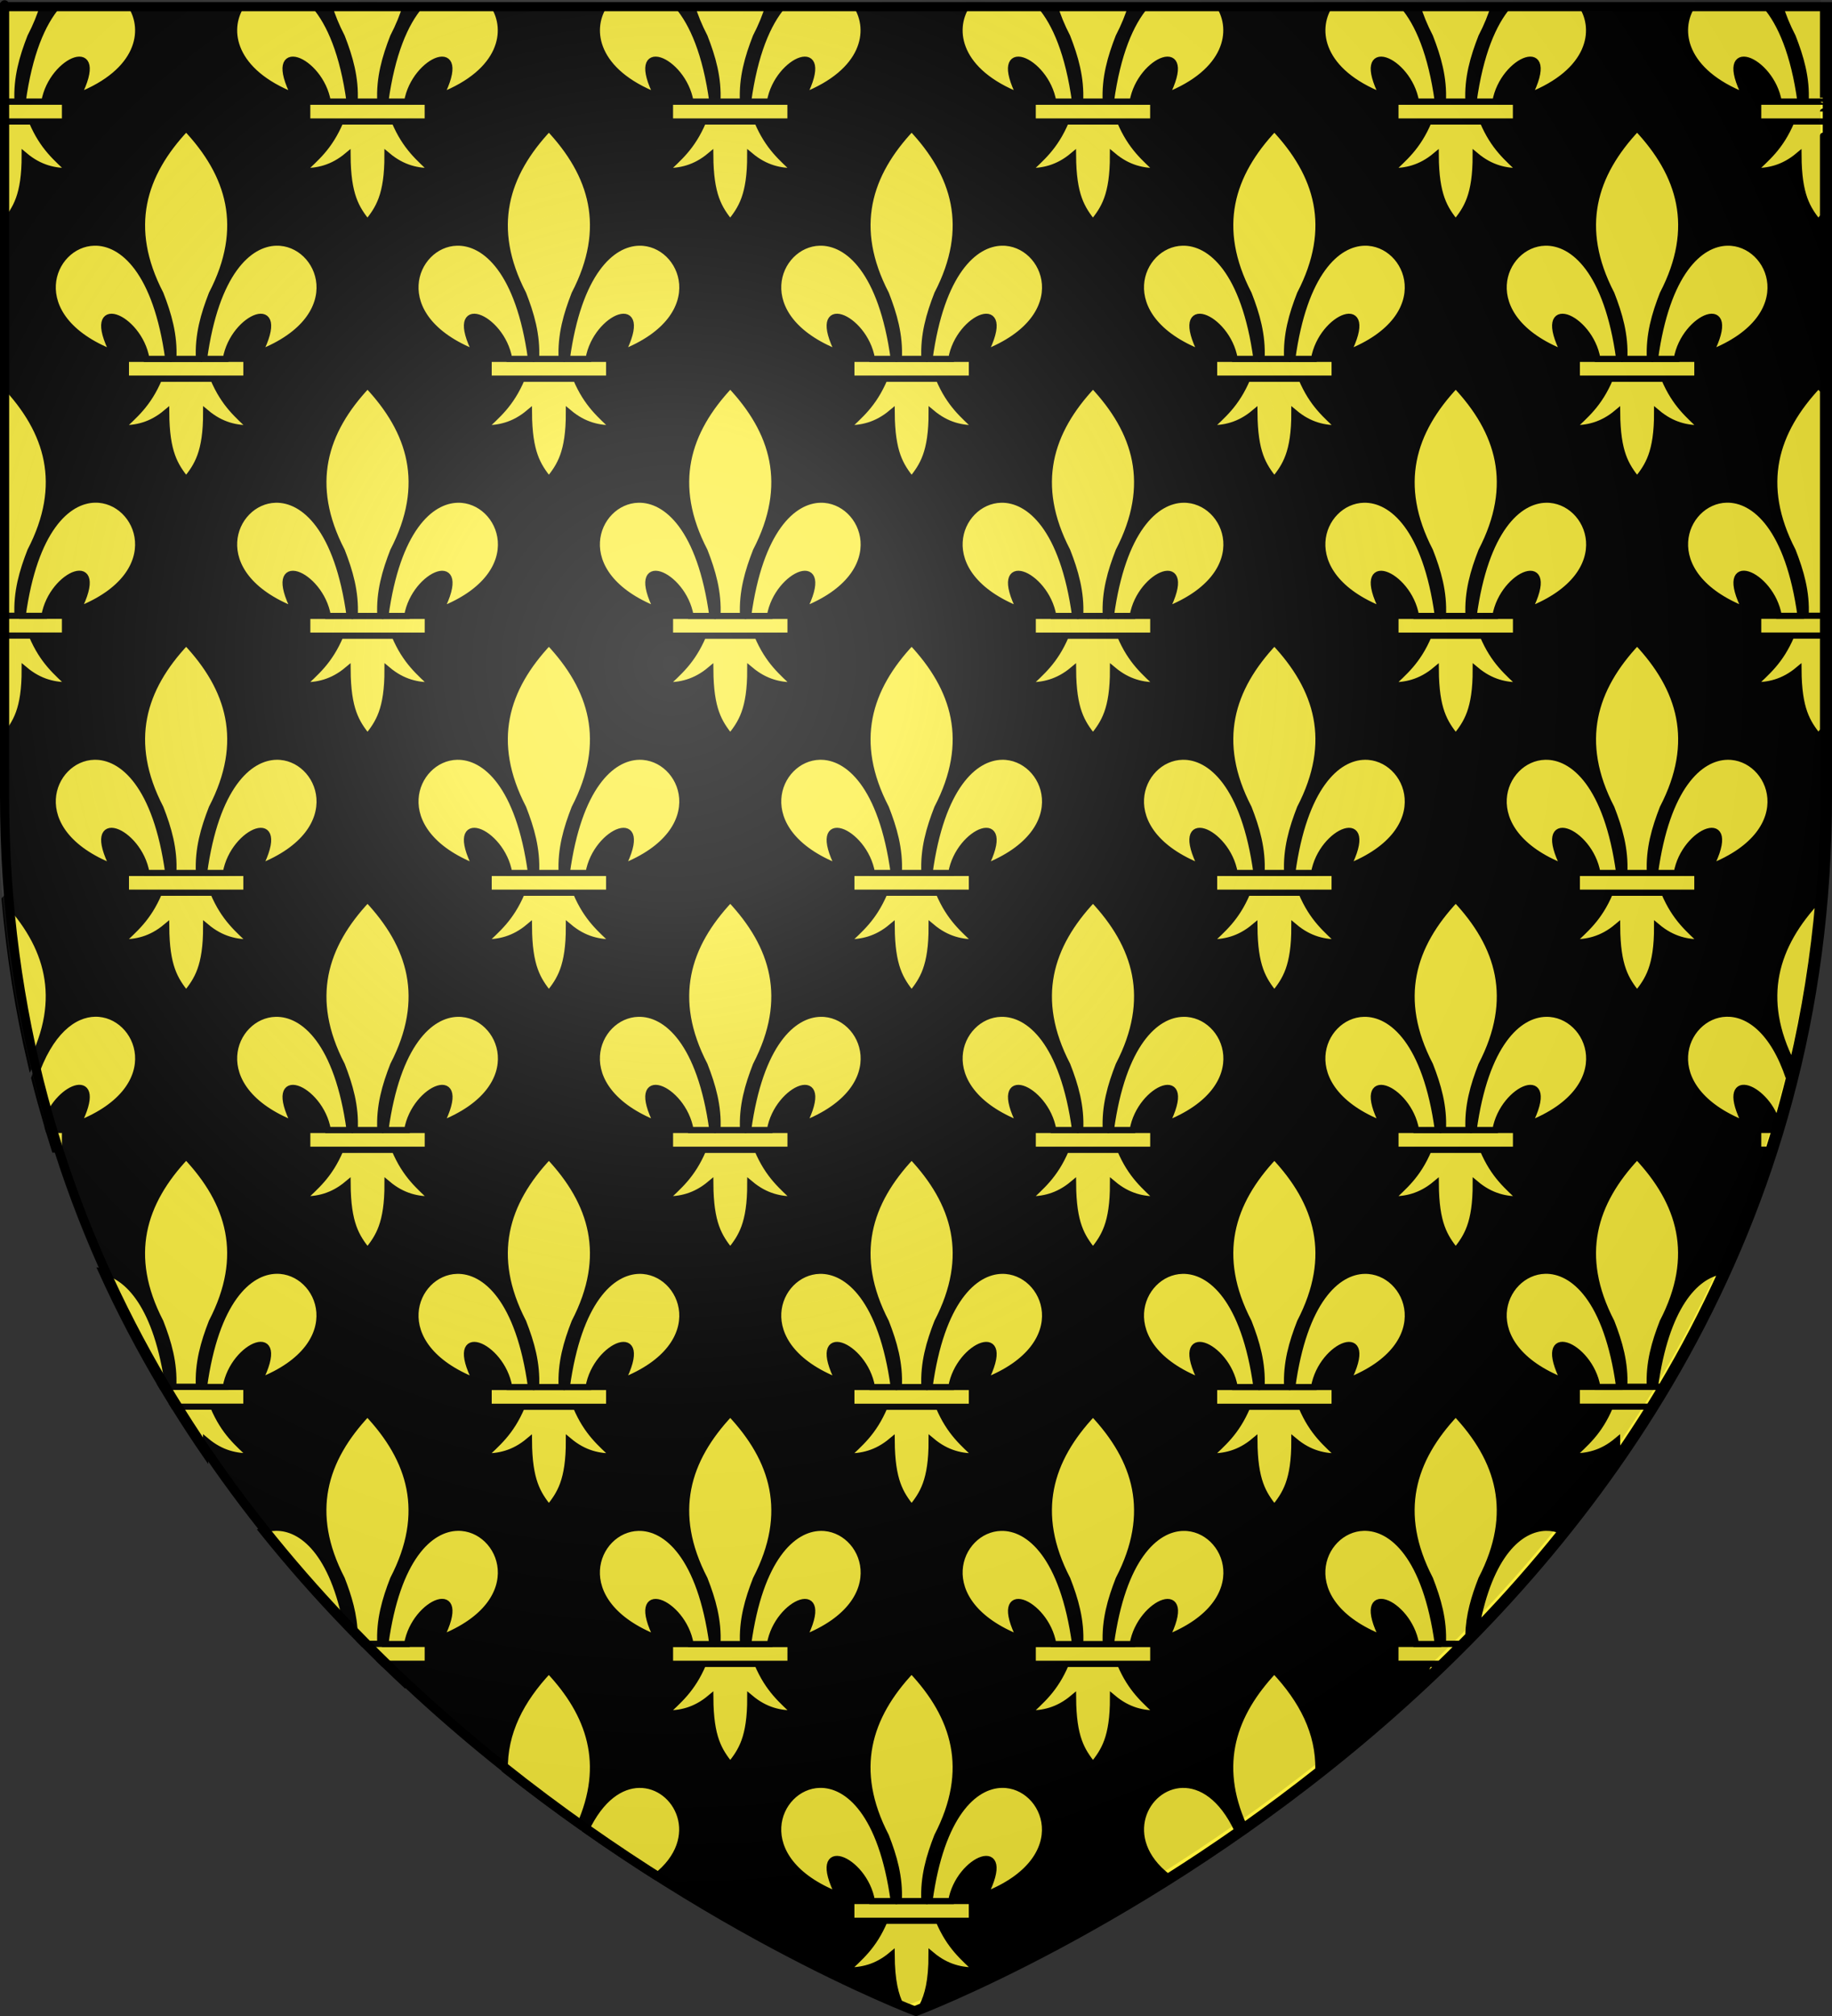 <?xml version="1.0" encoding="UTF-8" standalone="no"?>
<svg
   xmlns:dc="http://purl.org/dc/elements/1.1/"
   xmlns:cc="http://web.resource.org/cc/"
   xmlns:rdf="http://www.w3.org/1999/02/22-rdf-syntax-ns#"
   xmlns:svg="http://www.w3.org/2000/svg"
   xmlns="http://www.w3.org/2000/svg"
   xmlns:xlink="http://www.w3.org/1999/xlink"
   xmlns:sodipodi="http://sodipodi.sourceforge.net/DTD/sodipodi-0.dtd"
   xmlns:inkscape="http://www.inkscape.org/namespaces/inkscape"
   height="660"
   width="600"
   version="1.0"
   id="svg2"
   sodipodi:version="0.32"
   inkscape:version="0.45.1"
   sodipodi:docname="Blason de la ville de  Roost-Warendin  (59) Nord-France.svg"
   sodipodi:docbase="H:\WIKIPEDIA\Blasons en cours"
   inkscape:export-filename="/Users/olivier/Desktop/Blason Rouge/Blason_Vide_3D.png"
   inkscape:export-xdpi="144"
   inkscape:export-ydpi="144"
   inkscape:output_extension="org.inkscape.output.svg.inkscape">
  <rect width="100%" height="100%" fill="#333333" stroke="none"/>
  <sodipodi:namedview
     inkscape:window-height="712"
     inkscape:window-width="1024"
     inkscape:pageshadow="2"
     inkscape:pageopacity="0.0"
     guidetolerance="10.0"
     gridtolerance="10.0"
     objecttolerance="10.0"
     borderopacity="1.0"
     bordercolor="#666666"
     pagecolor="#ffffff"
     id="base"
     showgrid="false"
     height="660px"
     inkscape:zoom="0.44547727"
     inkscape:cx="396.46229"
     inkscape:cy="478.04383"
     inkscape:window-x="58"
     inkscape:window-y="438"
     inkscape:current-layer="layer2" />
  <desc
     id="desc4">Flag of Canton of Valais (Wallis)</desc>
  <defs
     id="defs6">
    <linearGradient
       id="linearGradient2893">
      <stop
         style="stop-color:white;stop-opacity:0.314;"
         offset="0"
         id="stop2895" />
      <stop
         id="stop2897"
         offset="0.19"
         style="stop-color:white;stop-opacity:0.251;" />
      <stop
         style="stop-color:#6b6b6b;stop-opacity:0.125;"
         offset="0.6"
         id="stop2901" />
      <stop
         style="stop-color:black;stop-opacity:0.125;"
         offset="1"
         id="stop2899" />
    </linearGradient>
    <linearGradient
       id="linearGradient2885">
      <stop
         id="stop2887"
         offset="0"
         style="stop-color:white;stop-opacity:1;" />
      <stop
         style="stop-color:white;stop-opacity:1;"
         offset="0.229"
         id="stop2891" />
      <stop
         id="stop2889"
         offset="1"
         style="stop-color:black;stop-opacity:1;" />
    </linearGradient>
    <linearGradient
       id="linearGradient2955">
      <stop
         id="stop2867"
         offset="0"
         style="stop-color:#fd0000;stop-opacity:1;" />
      <stop
         style="stop-color:#e77275;stop-opacity:0.659;"
         offset="0.5"
         id="stop2873" />
      <stop
         style="stop-color:black;stop-opacity:0.323;"
         offset="1"
         id="stop2959" />
    </linearGradient>
    <radialGradient
       inkscape:collect="always"
       xlink:href="#linearGradient2955"
       id="radialGradient2961"
       cx="225.524"
       cy="218.901"
       fx="225.524"
       fy="218.901"
       r="300"
       gradientTransform="matrix(-4.167939e-4,2.183,-1.884,-3.599562e-4,615.597,-289.121)"
       gradientUnits="userSpaceOnUse" />
    <polygon
       id="star"
       transform="scale(53,53)"
       points="0,-1 0.588,0.809 -0.951,-0.309 0.951,-0.309 -0.588,0.809 0,-1 " />
    <clipPath
       id="clip">
      <path
         d="M 0,-200 L 0,600 L 300,600 L 300,-200 L 0,-200 z "
         id="path10" />
    </clipPath>
    <radialGradient
       inkscape:collect="always"
       xlink:href="#linearGradient2955"
       id="radialGradient1911"
       gradientUnits="userSpaceOnUse"
       gradientTransform="matrix(-4.167939e-4,2.183,-1.884,-3.599562e-4,615.597,-289.121)"
       cx="225.524"
       cy="218.901"
       fx="225.524"
       fy="218.901"
       r="300" />
    <radialGradient
       inkscape:collect="always"
       xlink:href="#linearGradient2955"
       id="radialGradient2865"
       gradientUnits="userSpaceOnUse"
       gradientTransform="matrix(0,1.749,-1.593,-1.049767e-7,551.788,-191.29)"
       cx="225.524"
       cy="218.901"
       fx="225.524"
       fy="218.901"
       r="300" />
    <radialGradient
       inkscape:collect="always"
       xlink:href="#linearGradient2955"
       id="radialGradient2871"
       gradientUnits="userSpaceOnUse"
       gradientTransform="matrix(0,1.386,-1.323,-5.741131e-8,-158.082,-109.541)"
       cx="225.524"
       cy="218.901"
       fx="225.524"
       fy="218.901"
       r="300" />
    <radialGradient
       inkscape:collect="always"
       xlink:href="#linearGradient2893"
       id="radialGradient3163"
       gradientUnits="userSpaceOnUse"
       gradientTransform="matrix(1.353,0,0,1.349,-79.874,-87.992)"
       cx="221.445"
       cy="226.331"
       fx="221.445"
       fy="226.331"
       r="300" />
  </defs>
  <g
     inkscape:groupmode="layer"
     id="layer3"
     inkscape:label="Fond écu"
     style="display:inline">
    <path
       id="path2855"
       style="fill:#000000;fill-opacity:1;fill-rule:evenodd;stroke:none;stroke-width:1px;stroke-linecap:butt;stroke-linejoin:miter;stroke-opacity:1"
       d="M 300,658.5 C 300,658.5 598.5,546.18 598.5,260.728 C 598.5,-24.723 598.5,2.176 598.5,2.176 L 1.5,2.176 L 1.5,260.728 C 1.5,546.18 300,658.5 300,658.5 z "
       sodipodi:nodetypes="cccccc" />
    <g
       id="g2369"
       inkscape:label="Calque 1"
       transform="translate(-72.26,-196.631)">
      <g
         transform="translate(70.816,196.304)"
         style="stroke:#000000;stroke-width:2;stroke-miterlimit:4;stroke-dasharray:none;stroke-opacity:1;display:inline"
         id="g7684">
        <path
           style="fill:#fcef3c;fill-opacity:1;fill-rule:evenodd;stroke:#000000;stroke-width:2;stroke-linecap:butt;stroke-linejoin:miter;stroke-miterlimit:4;stroke-dasharray:none;stroke-opacity:1"
           d="M 1.5,2.188 L 1.5,33.625 L 7.188,33.625 C 6.77,25.815 8.796,18.987 11.375,12.375 C 13.198,8.862 14.579,5.48 15.562,2.188 L 1.5,2.188 z M 109.219,2.188 C 110.202,5.48 111.584,8.862 113.406,12.375 C 115.985,18.987 118.011,25.815 117.594,33.625 L 126,33.625 C 125.583,25.815 127.609,18.987 130.188,12.375 C 132.01,8.862 133.393,5.48 134.375,2.188 L 109.219,2.188 z M 228.031,2.188 C 229.015,5.48 230.396,8.862 232.219,12.375 C 234.798,18.987 236.823,25.815 236.406,33.625 L 244.781,33.625 C 244.364,25.815 246.39,18.987 248.969,12.375 C 250.791,8.862 252.173,5.48 253.156,2.188 L 228.031,2.188 z M 346.812,2.188 C 347.795,5.48 349.177,8.862 351,12.375 C 353.579,18.987 355.605,25.815 355.188,33.625 L 363.594,33.625 C 363.177,25.815 365.202,18.987 367.781,12.375 C 369.604,8.862 370.985,5.48 371.969,2.188 L 346.812,2.188 z M 465.625,2.188 C 466.609,5.48 467.99,8.862 469.812,12.375 C 472.391,18.987 474.417,25.815 474,33.625 L 482.375,33.625 C 481.958,25.815 484.015,18.987 486.594,12.375 C 488.416,8.862 489.799,5.48 490.781,2.188 L 465.625,2.188 z M 584.406,2.188 C 585.388,5.48 586.771,8.862 588.594,12.375 C 591.173,18.987 593.23,25.815 592.812,33.625 L 598.5,33.625 C 598.5,33.811 598.5,2.188 598.5,2.188 L 584.406,2.188 z M 3,126.469 C 2.482,127.019 1.995,127.568 1.5,128.125 L 1.5,201.938 L 7.188,201.938 C 6.77,194.127 8.796,187.299 11.375,180.688 C 22.667,158.923 17.21,141.554 3,126.469 z M 597,126.469 C 582.79,141.554 577.302,158.923 588.594,180.688 C 591.173,187.299 593.23,194.127 592.812,201.938 L 598.5,201.938 C 598.5,155.984 598.5,143.626 598.5,128.125 C 598.005,127.568 597.518,127.019 597,126.469 z M 3,294.75 C 2.99,294.761 2.979,294.77 2.969,294.781 C 4.583,313.546 7.493,331.502 11.531,348.656 C 22.591,327.05 17.136,309.757 3,294.75 z M 597,294.75 C 582.853,309.769 577.343,327.089 588.438,348.719 C 592.484,331.545 595.414,313.57 597.031,294.781 C 597.021,294.77 597.01,294.761 597,294.75 z M 62.406,378.906 C 48.196,393.992 42.708,411.36 54,433.125 C 56.579,439.737 58.605,446.565 58.188,454.375 L 66.594,454.375 C 66.177,446.565 68.202,439.737 70.781,433.125 C 82.073,411.36 76.616,393.992 62.406,378.906 z M 537.594,378.906 C 523.384,393.992 517.927,411.36 529.219,433.125 C 531.798,439.737 533.823,446.565 533.406,454.375 L 541.781,454.375 C 541.364,446.565 543.39,439.737 545.969,433.125 C 557.261,411.36 551.804,393.992 537.594,378.906 z M 121.781,463.062 C 107.571,478.148 102.114,495.517 113.406,517.281 C 115.67,523.085 117.492,529.064 117.625,535.719 C 118.551,536.665 119.477,537.597 120.406,538.531 L 126,538.531 C 125.583,530.721 127.609,523.893 130.188,517.281 C 141.48,495.517 135.991,478.148 121.781,463.062 z M 478.188,463.062 C 463.977,478.148 458.52,495.517 469.812,517.281 C 472.391,523.893 474.417,530.721 474,538.531 L 479.594,538.531 C 480.512,537.608 481.429,536.685 482.344,535.75 C 482.478,529.082 484.326,523.094 486.594,517.281 C 497.886,495.517 492.398,478.148 478.188,463.062 z M 181.188,547.219 C 172.034,556.937 166.533,567.604 166.781,579.781 C 175.025,586.297 183.209,592.402 191.219,598.062 C 200.281,577.864 194.656,561.517 181.188,547.219 z M 418.781,547.219 C 405.313,561.517 399.716,577.864 408.781,598.062 C 416.791,592.402 424.975,586.297 433.219,579.781 C 433.458,567.604 427.935,556.937 418.781,547.219 z "
           id="path5558" />
        <path
           style="fill:#fcef3c;fill-opacity:1;fill-rule:evenodd;stroke:#000000;stroke-width:2;stroke-linecap:butt;stroke-linejoin:miter;stroke-miterlimit:4;stroke-dasharray:none;stroke-opacity:1"
           d="M 20.281,2.188 C 15.327,7.959 11.026,17.921 8.875,33.625 L 15.969,33.625 C 18.401,19.477 36.877,12.28 26.938,31.75 C 47.265,23.817 49.468,10.256 44.344,2.188 L 20.281,2.188 z M 80.469,2.188 C 75.341,10.255 77.54,23.815 97.875,31.75 C 87.936,12.28 106.381,19.477 108.812,33.625 L 115.938,33.625 C 113.784,17.903 109.464,7.956 104.5,2.188 L 80.469,2.188 z M 139.062,2.188 C 134.108,7.959 129.807,17.921 127.656,33.625 L 134.781,33.625 C 137.213,19.477 155.658,12.28 145.719,31.75 C 166.047,23.817 168.249,10.256 163.125,2.188 L 139.062,2.188 z M 199.281,2.188 C 194.154,10.255 196.353,23.815 216.688,31.75 C 206.748,12.28 225.162,19.477 227.594,33.625 L 234.75,33.625 C 232.596,17.903 228.276,7.956 223.312,2.188 L 199.281,2.188 z M 257.875,2.188 C 252.921,7.959 248.62,17.921 246.469,33.625 L 253.594,33.625 C 256.025,19.477 274.47,12.28 264.531,31.75 C 284.859,23.817 287.061,10.256 281.938,2.188 L 257.875,2.188 z M 318.062,2.188 C 312.935,10.255 315.134,23.815 335.469,31.75 C 325.53,12.28 343.975,19.477 346.406,33.625 L 353.531,33.625 C 351.379,17.917 347.083,7.958 342.125,2.188 L 318.062,2.188 z M 376.688,2.188 C 371.733,7.959 367.432,17.921 365.281,33.625 L 372.375,33.625 C 374.807,19.477 393.252,12.28 383.312,31.75 C 403.64,23.817 405.865,10.256 400.75,2.188 L 376.688,2.188 z M 436.875,2.188 C 431.747,10.255 433.947,23.815 454.281,31.75 C 444.342,12.28 462.787,19.477 465.219,33.625 L 472.344,33.625 C 470.192,17.917 465.896,7.958 460.938,2.188 L 436.875,2.188 z M 495.469,2.188 C 490.515,7.959 486.214,17.921 484.062,33.625 L 491.188,33.625 C 493.619,19.477 512.064,12.28 502.125,31.75 C 522.453,23.817 524.655,10.256 519.531,2.188 L 495.469,2.188 z M 555.656,2.188 C 550.529,10.255 552.728,23.815 573.062,31.75 C 563.123,12.28 581.568,19.477 584,33.625 L 591.125,33.625 C 588.971,17.903 584.651,7.956 579.688,2.188 L 555.656,2.188 z M 32.562,332.188 C 25.633,332.317 17.727,338.032 12.656,353.281 C 13.873,358.165 15.201,362.965 16.594,367.719 C 20.576,355.318 36.263,350.077 26.938,368.344 C 57.395,356.458 47.194,331.914 32.562,332.188 z M 566.875,332.188 C 552.546,332.531 542.99,356.608 573.062,368.344 C 563.721,350.045 579.462,355.333 583.406,367.781 C 584.805,363.009 586.122,358.185 587.344,353.281 C 582.135,337.639 573.93,332.018 566.875,332.188 z M 34.688,416.5 C 40.685,429.718 47.333,442.342 54.5,454.375 L 56.531,454.375 C 52.933,428.108 43.324,417.892 34.688,416.5 z M 565.281,416.531 C 556.652,417.938 547.064,428.132 543.469,454.375 L 545.5,454.375 C 552.66,442.353 559.288,429.736 565.281,416.531 z M 91.688,500.5 C 90.113,500.538 88.6,500.875 87.188,501.438 C 96.156,512.642 105.51,523.181 115.062,533.094 C 110.535,508.593 100.26,500.294 91.688,500.5 z M 507.75,500.5 C 499.292,500.658 489.367,509.115 484.938,533.094 C 494.49,523.181 503.844,512.642 512.812,501.438 C 511.235,500.81 509.521,500.467 507.75,500.5 z M 210.75,584.656 C 204.852,584.767 198.246,588.906 193.281,599.531 C 201.104,605.009 208.739,610.074 216.125,614.75 C 232.422,602.14 223.202,584.423 210.75,584.656 z M 388.688,584.656 C 376.521,584.948 367.827,602.327 383.875,614.75 C 391.261,610.074 398.896,605.009 406.719,599.531 C 401.595,588.563 394.723,584.511 388.688,584.656 z "
           id="path5562" />
        <g
           style="stroke:#000000;stroke-width:1.973;stroke-miterlimit:4;stroke-dasharray:none;stroke-opacity:1"
           id="g4360"
           transform="matrix(1.014,0,0,1.014,1.227,0.501)">
          <path
             d="M 51.605,122.057 C 48.015,130.533 43.577,133.964 39.269,138.129 C 44.098,138.151 48.911,137.223 53.899,133.039 C 53.984,145.95 56.734,150.141 60.33,154.702 C 63.876,150.277 66.814,145.964 66.799,133.039 C 71.787,137.223 76.587,138.151 81.416,138.129 C 77.108,133.964 72.683,130.531 69.093,122.057 L 51.605,122.057 z "
             style="fill:#fcef3c;fill-opacity:1;fill-rule:evenodd;stroke:#000000;stroke-width:1.973;stroke-linecap:butt;stroke-linejoin:miter;stroke-miterlimit:4;stroke-dasharray:none;stroke-opacity:1"
             id="path1914"
             sodipodi:nodetypes="cccccccc" />
          <rect
             width="38.913"
             height="6.368"
             x="40.886"
             y="115.695"
             style="color:#000000;fill:#fcef3c;fill-opacity:1;fill-rule:nonzero;stroke:#000000;stroke-width:1.973;stroke-linecap:butt;stroke-linejoin:miter;marker:none;marker-start:none;marker-mid:none;marker-end:none;stroke-miterlimit:4;stroke-dasharray:none;stroke-dashoffset:0;stroke-opacity:1;visibility:visible;display:inline;overflow:visible"
             id="rect2782" />
          <path
             d="M 60.338,41.24 C 46.32,56.121 40.925,73.263 52.064,94.732 C 54.608,101.255 56.612,107.989 56.201,115.693 L 64.475,115.693 C 64.063,107.989 66.068,101.255 68.612,94.732 C 79.751,73.263 74.355,56.121 60.338,41.24 z "
             style="fill:#fcef3c;fill-opacity:1;fill-rule:evenodd;stroke:#000000;stroke-width:1.973;stroke-linecap:butt;stroke-linejoin:miter;stroke-miterlimit:4;stroke-dasharray:none;stroke-opacity:1"
             id="path1993" />
          <path
             d="M 30.639,78.172 C 16.504,78.511 7.08,102.249 36.744,113.825 C 26.94,94.62 45.127,101.737 47.526,115.693 L 54.558,115.693 C 50.675,87.347 39.695,77.955 30.639,78.172 z "
             style="fill:#fcef3c;fill-opacity:1;fill-rule:evenodd;stroke:#000000;stroke-width:1.973;stroke-linecap:butt;stroke-linejoin:miter;stroke-miterlimit:4;stroke-dasharray:none;stroke-opacity:1"
             id="path1881" />
          <path
             d="M 89.497,78.172 C 80.551,78.339 69.935,87.914 66.13,115.693 L 73.15,115.693 C 75.549,101.737 93.748,94.62 83.944,113.825 C 113.988,102.1 103.93,77.902 89.497,78.172 z "
             style="fill:#fcef3c;fill-opacity:1;fill-rule:evenodd;stroke:#000000;stroke-width:1.973;stroke-linecap:butt;stroke-linejoin:miter;stroke-miterlimit:4;stroke-dasharray:none;stroke-opacity:1"
             id="path2776" />
        </g>
        <g
           style="stroke:#000000;stroke-width:1.973;stroke-miterlimit:4;stroke-dasharray:none;stroke-opacity:1;display:inline"
           id="g5336"
           transform="matrix(1.014,0,0,1.014,120.028,0.502)">
          <path
             d="M 51.605,122.057 C 48.015,130.533 43.577,133.964 39.269,138.129 C 44.098,138.151 48.911,137.223 53.899,133.039 C 53.984,145.95 56.734,150.141 60.33,154.702 C 63.876,150.277 66.814,145.964 66.799,133.039 C 71.787,137.223 76.587,138.151 81.416,138.129 C 77.108,133.964 72.683,130.531 69.093,122.057 L 51.605,122.057 z "
             style="fill:#fcef3c;fill-opacity:1;fill-rule:evenodd;stroke:#000000;stroke-width:1.973;stroke-linecap:butt;stroke-linejoin:miter;stroke-miterlimit:4;stroke-dasharray:none;stroke-opacity:1"
             id="path5338"
             sodipodi:nodetypes="cccccccc" />
          <rect
             width="38.913"
             height="6.368"
             x="40.886"
             y="115.695"
             style="color:#000000;fill:#fcef3c;fill-opacity:1;fill-rule:nonzero;stroke:#000000;stroke-width:1.973;stroke-linecap:butt;stroke-linejoin:miter;marker:none;marker-start:none;marker-mid:none;marker-end:none;stroke-miterlimit:4;stroke-dasharray:none;stroke-dashoffset:0;stroke-opacity:1;visibility:visible;display:inline;overflow:visible"
             id="rect5340" />
          <path
             d="M 60.338,41.24 C 46.32,56.121 40.925,73.263 52.064,94.732 C 54.608,101.255 56.612,107.989 56.201,115.693 L 64.475,115.693 C 64.063,107.989 66.068,101.255 68.612,94.732 C 79.751,73.263 74.355,56.121 60.338,41.24 z "
             style="fill:#fcef3c;fill-opacity:1;fill-rule:evenodd;stroke:#000000;stroke-width:1.973;stroke-linecap:butt;stroke-linejoin:miter;stroke-miterlimit:4;stroke-dasharray:none;stroke-opacity:1"
             id="path5342" />
          <path
             d="M 30.639,78.172 C 16.504,78.511 7.08,102.249 36.744,113.825 C 26.94,94.62 45.127,101.737 47.526,115.693 L 54.558,115.693 C 50.675,87.347 39.695,77.955 30.639,78.172 z "
             style="fill:#fcef3c;fill-opacity:1;fill-rule:evenodd;stroke:#000000;stroke-width:1.973;stroke-linecap:butt;stroke-linejoin:miter;stroke-miterlimit:4;stroke-dasharray:none;stroke-opacity:1"
             id="path5344" />
          <path
             d="M 89.497,78.172 C 80.551,78.339 69.935,87.914 66.13,115.693 L 73.15,115.693 C 75.549,101.737 93.748,94.62 83.944,113.825 C 113.988,102.1 103.93,77.902 89.497,78.172 z "
             style="fill:#fcef3c;fill-opacity:1;fill-rule:evenodd;stroke:#000000;stroke-width:1.973;stroke-linecap:butt;stroke-linejoin:miter;stroke-miterlimit:4;stroke-dasharray:none;stroke-opacity:1"
             id="path5346" />
        </g>
        <g
           style="stroke:#000000;stroke-width:1.973;stroke-miterlimit:4;stroke-dasharray:none;stroke-opacity:1;display:inline"
           id="g5348"
           transform="matrix(1.014,0,0,1.014,238.828,0.501)">
          <path
             d="M 51.605,122.057 C 48.015,130.533 43.577,133.964 39.269,138.129 C 44.098,138.151 48.911,137.223 53.899,133.039 C 53.984,145.95 56.734,150.141 60.33,154.702 C 63.876,150.277 66.814,145.964 66.799,133.039 C 71.787,137.223 76.587,138.151 81.416,138.129 C 77.108,133.964 72.683,130.531 69.093,122.057 L 51.605,122.057 z "
             style="fill:#fcef3c;fill-opacity:1;fill-rule:evenodd;stroke:#000000;stroke-width:1.973;stroke-linecap:butt;stroke-linejoin:miter;stroke-miterlimit:4;stroke-dasharray:none;stroke-opacity:1"
             id="path5350"
             sodipodi:nodetypes="cccccccc" />
          <rect
             width="38.913"
             height="6.368"
             x="40.886"
             y="115.695"
             style="color:#000000;fill:#fcef3c;fill-opacity:1;fill-rule:nonzero;stroke:#000000;stroke-width:1.973;stroke-linecap:butt;stroke-linejoin:miter;marker:none;marker-start:none;marker-mid:none;marker-end:none;stroke-miterlimit:4;stroke-dasharray:none;stroke-dashoffset:0;stroke-opacity:1;visibility:visible;display:inline;overflow:visible"
             id="rect5352" />
          <path
             d="M 60.338,41.24 C 46.32,56.121 40.925,73.263 52.064,94.732 C 54.608,101.255 56.612,107.989 56.201,115.693 L 64.475,115.693 C 64.063,107.989 66.068,101.255 68.612,94.732 C 79.751,73.263 74.355,56.121 60.338,41.24 z "
             style="fill:#fcef3c;fill-opacity:1;fill-rule:evenodd;stroke:#000000;stroke-width:1.973;stroke-linecap:butt;stroke-linejoin:miter;stroke-miterlimit:4;stroke-dasharray:none;stroke-opacity:1"
             id="path5354" />
          <path
             d="M 30.639,78.172 C 16.504,78.511 7.08,102.249 36.744,113.825 C 26.94,94.62 45.127,101.737 47.526,115.693 L 54.558,115.693 C 50.675,87.347 39.695,77.955 30.639,78.172 z "
             style="fill:#fcef3c;fill-opacity:1;fill-rule:evenodd;stroke:#000000;stroke-width:1.973;stroke-linecap:butt;stroke-linejoin:miter;stroke-miterlimit:4;stroke-dasharray:none;stroke-opacity:1"
             id="path5356" />
          <path
             d="M 89.497,78.172 C 80.551,78.339 69.935,87.914 66.13,115.693 L 73.15,115.693 C 75.549,101.737 93.748,94.62 83.944,113.825 C 113.988,102.1 103.93,77.902 89.497,78.172 z "
             style="fill:#fcef3c;fill-opacity:1;fill-rule:evenodd;stroke:#000000;stroke-width:1.973;stroke-linecap:butt;stroke-linejoin:miter;stroke-miterlimit:4;stroke-dasharray:none;stroke-opacity:1"
             id="path5358" />
        </g>
        <g
           style="stroke:#000000;stroke-width:1.973;stroke-miterlimit:4;stroke-dasharray:none;stroke-opacity:1;display:inline"
           id="g5360"
           transform="matrix(1.014,0,0,1.014,357.628,0.502)">
          <path
             d="M 51.605,122.057 C 48.015,130.533 43.577,133.964 39.269,138.129 C 44.098,138.151 48.911,137.223 53.899,133.039 C 53.984,145.95 56.734,150.141 60.33,154.702 C 63.876,150.277 66.814,145.964 66.799,133.039 C 71.787,137.223 76.587,138.151 81.416,138.129 C 77.108,133.964 72.683,130.531 69.093,122.057 L 51.605,122.057 z "
             style="fill:#fcef3c;fill-opacity:1;fill-rule:evenodd;stroke:#000000;stroke-width:1.973;stroke-linecap:butt;stroke-linejoin:miter;stroke-miterlimit:4;stroke-dasharray:none;stroke-opacity:1"
             id="path5362"
             sodipodi:nodetypes="cccccccc" />
          <rect
             width="38.913"
             height="6.368"
             x="40.886"
             y="115.695"
             style="color:#000000;fill:#fcef3c;fill-opacity:1;fill-rule:nonzero;stroke:#000000;stroke-width:1.973;stroke-linecap:butt;stroke-linejoin:miter;marker:none;marker-start:none;marker-mid:none;marker-end:none;stroke-miterlimit:4;stroke-dasharray:none;stroke-dashoffset:0;stroke-opacity:1;visibility:visible;display:inline;overflow:visible"
             id="rect5364" />
          <path
             d="M 60.338,41.24 C 46.32,56.121 40.925,73.263 52.064,94.732 C 54.608,101.255 56.612,107.989 56.201,115.693 L 64.475,115.693 C 64.063,107.989 66.068,101.255 68.612,94.732 C 79.751,73.263 74.355,56.121 60.338,41.24 z "
             style="fill:#fcef3c;fill-opacity:1;fill-rule:evenodd;stroke:#000000;stroke-width:1.973;stroke-linecap:butt;stroke-linejoin:miter;stroke-miterlimit:4;stroke-dasharray:none;stroke-opacity:1"
             id="path5366" />
          <path
             d="M 30.639,78.172 C 16.504,78.511 7.08,102.249 36.744,113.825 C 26.94,94.62 45.127,101.737 47.526,115.693 L 54.558,115.693 C 50.675,87.347 39.695,77.955 30.639,78.172 z "
             style="fill:#fcef3c;fill-opacity:1;fill-rule:evenodd;stroke:#000000;stroke-width:1.973;stroke-linecap:butt;stroke-linejoin:miter;stroke-miterlimit:4;stroke-dasharray:none;stroke-opacity:1"
             id="path5368" />
          <path
             d="M 89.497,78.172 C 80.551,78.339 69.935,87.914 66.13,115.693 L 73.15,115.693 C 75.549,101.737 93.748,94.62 83.944,113.825 C 113.988,102.1 103.93,77.902 89.497,78.172 z "
             style="fill:#fcef3c;fill-opacity:1;fill-rule:evenodd;stroke:#000000;stroke-width:1.973;stroke-linecap:butt;stroke-linejoin:miter;stroke-miterlimit:4;stroke-dasharray:none;stroke-opacity:1"
             id="path5370" />
        </g>
        <g
           style="stroke:#000000;stroke-width:1.973;stroke-miterlimit:4;stroke-dasharray:none;stroke-opacity:1;display:inline"
           id="g5372"
           transform="matrix(1.014,0,0,1.014,476.428,0.502)">
          <path
             d="M 51.605,122.057 C 48.015,130.533 43.577,133.964 39.269,138.129 C 44.098,138.151 48.911,137.223 53.899,133.039 C 53.984,145.95 56.734,150.141 60.33,154.702 C 63.876,150.277 66.814,145.964 66.799,133.039 C 71.787,137.223 76.587,138.151 81.416,138.129 C 77.108,133.964 72.683,130.531 69.093,122.057 L 51.605,122.057 z "
             style="fill:#fcef3c;fill-opacity:1;fill-rule:evenodd;stroke:#000000;stroke-width:1.973;stroke-linecap:butt;stroke-linejoin:miter;stroke-miterlimit:4;stroke-dasharray:none;stroke-opacity:1"
             id="path5374"
             sodipodi:nodetypes="cccccccc" />
          <rect
             width="38.913"
             height="6.368"
             x="40.886"
             y="115.695"
             style="color:#000000;fill:#fcef3c;fill-opacity:1;fill-rule:nonzero;stroke:#000000;stroke-width:1.973;stroke-linecap:butt;stroke-linejoin:miter;marker:none;marker-start:none;marker-mid:none;marker-end:none;stroke-miterlimit:4;stroke-dasharray:none;stroke-dashoffset:0;stroke-opacity:1;visibility:visible;display:inline;overflow:visible"
             id="rect5376" />
          <path
             d="M 60.338,41.24 C 46.32,56.121 40.925,73.263 52.064,94.732 C 54.608,101.255 56.612,107.989 56.201,115.693 L 64.475,115.693 C 64.063,107.989 66.068,101.255 68.612,94.732 C 79.751,73.263 74.355,56.121 60.338,41.24 z "
             style="fill:#fcef3c;fill-opacity:1;fill-rule:evenodd;stroke:#000000;stroke-width:1.973;stroke-linecap:butt;stroke-linejoin:miter;stroke-miterlimit:4;stroke-dasharray:none;stroke-opacity:1"
             id="path5378" />
          <path
             d="M 30.639,78.172 C 16.504,78.511 7.08,102.249 36.744,113.825 C 26.94,94.62 45.127,101.737 47.526,115.693 L 54.558,115.693 C 50.675,87.347 39.695,77.955 30.639,78.172 z "
             style="fill:#fcef3c;fill-opacity:1;fill-rule:evenodd;stroke:#000000;stroke-width:1.973;stroke-linecap:butt;stroke-linejoin:miter;stroke-miterlimit:4;stroke-dasharray:none;stroke-opacity:1"
             id="path5380" />
          <path
             d="M 89.497,78.172 C 80.551,78.339 69.935,87.914 66.13,115.693 L 73.15,115.693 C 75.549,101.737 93.748,94.62 83.944,113.825 C 113.988,102.1 103.93,77.902 89.497,78.172 z "
             style="fill:#fcef3c;fill-opacity:1;fill-rule:evenodd;stroke:#000000;stroke-width:1.973;stroke-linecap:butt;stroke-linejoin:miter;stroke-miterlimit:4;stroke-dasharray:none;stroke-opacity:1"
             id="path5382" />
        </g>
        <g
           style="stroke:#000000;stroke-width:1.973;stroke-miterlimit:4;stroke-dasharray:none;stroke-opacity:1;display:inline"
           id="g5396"
           transform="matrix(1.014,0,0,1.014,1.227,168.801)">
          <path
             d="M 51.605,122.057 C 48.015,130.533 43.577,133.964 39.269,138.129 C 44.098,138.151 48.911,137.223 53.899,133.039 C 53.984,145.95 56.734,150.141 60.33,154.702 C 63.876,150.277 66.814,145.964 66.799,133.039 C 71.787,137.223 76.587,138.151 81.416,138.129 C 77.108,133.964 72.683,130.531 69.093,122.057 L 51.605,122.057 z "
             style="fill:#fcef3c;fill-opacity:1;fill-rule:evenodd;stroke:#000000;stroke-width:1.973;stroke-linecap:butt;stroke-linejoin:miter;stroke-miterlimit:4;stroke-dasharray:none;stroke-opacity:1"
             id="path5398"
             sodipodi:nodetypes="cccccccc" />
          <rect
             width="38.913"
             height="6.368"
             x="40.886"
             y="115.695"
             style="color:#000000;fill:#fcef3c;fill-opacity:1;fill-rule:nonzero;stroke:#000000;stroke-width:1.973;stroke-linecap:butt;stroke-linejoin:miter;marker:none;marker-start:none;marker-mid:none;marker-end:none;stroke-miterlimit:4;stroke-dasharray:none;stroke-dashoffset:0;stroke-opacity:1;visibility:visible;display:inline;overflow:visible"
             id="rect5400" />
          <path
             d="M 60.338,41.24 C 46.32,56.121 40.925,73.263 52.064,94.732 C 54.608,101.255 56.612,107.989 56.201,115.693 L 64.475,115.693 C 64.063,107.989 66.068,101.255 68.612,94.732 C 79.751,73.263 74.355,56.121 60.338,41.24 z "
             style="fill:#fcef3c;fill-opacity:1;fill-rule:evenodd;stroke:#000000;stroke-width:1.973;stroke-linecap:butt;stroke-linejoin:miter;stroke-miterlimit:4;stroke-dasharray:none;stroke-opacity:1"
             id="path5402" />
          <path
             d="M 30.639,78.172 C 16.504,78.511 7.08,102.249 36.744,113.825 C 26.94,94.62 45.127,101.737 47.526,115.693 L 54.558,115.693 C 50.675,87.347 39.695,77.955 30.639,78.172 z "
             style="fill:#fcef3c;fill-opacity:1;fill-rule:evenodd;stroke:#000000;stroke-width:1.973;stroke-linecap:butt;stroke-linejoin:miter;stroke-miterlimit:4;stroke-dasharray:none;stroke-opacity:1"
             id="path5404" />
          <path
             d="M 89.497,78.172 C 80.551,78.339 69.935,87.914 66.13,115.693 L 73.15,115.693 C 75.549,101.737 93.748,94.62 83.944,113.825 C 113.988,102.1 103.93,77.902 89.497,78.172 z "
             style="fill:#fcef3c;fill-opacity:1;fill-rule:evenodd;stroke:#000000;stroke-width:1.973;stroke-linecap:butt;stroke-linejoin:miter;stroke-miterlimit:4;stroke-dasharray:none;stroke-opacity:1"
             id="path5406" />
        </g>
        <g
           style="stroke:#000000;stroke-width:1.973;stroke-miterlimit:4;stroke-dasharray:none;stroke-opacity:1;display:inline"
           id="g5408"
           transform="matrix(1.014,0,0,1.014,120.028,168.802)">
          <path
             d="M 51.605,122.057 C 48.015,130.533 43.577,133.964 39.269,138.129 C 44.098,138.151 48.911,137.223 53.899,133.039 C 53.984,145.95 56.734,150.141 60.33,154.702 C 63.876,150.277 66.814,145.964 66.799,133.039 C 71.787,137.223 76.587,138.151 81.416,138.129 C 77.108,133.964 72.683,130.531 69.093,122.057 L 51.605,122.057 z "
             style="fill:#fcef3c;fill-opacity:1;fill-rule:evenodd;stroke:#000000;stroke-width:1.973;stroke-linecap:butt;stroke-linejoin:miter;stroke-miterlimit:4;stroke-dasharray:none;stroke-opacity:1"
             id="path5410"
             sodipodi:nodetypes="cccccccc" />
          <rect
             width="38.913"
             height="6.368"
             x="40.886"
             y="115.695"
             style="color:#000000;fill:#fcef3c;fill-opacity:1;fill-rule:nonzero;stroke:#000000;stroke-width:1.973;stroke-linecap:butt;stroke-linejoin:miter;marker:none;marker-start:none;marker-mid:none;marker-end:none;stroke-miterlimit:4;stroke-dasharray:none;stroke-dashoffset:0;stroke-opacity:1;visibility:visible;display:inline;overflow:visible"
             id="rect5412" />
          <path
             d="M 60.338,41.24 C 46.32,56.121 40.925,73.263 52.064,94.732 C 54.608,101.255 56.612,107.989 56.201,115.693 L 64.475,115.693 C 64.063,107.989 66.068,101.255 68.612,94.732 C 79.751,73.263 74.355,56.121 60.338,41.24 z "
             style="fill:#fcef3c;fill-opacity:1;fill-rule:evenodd;stroke:#000000;stroke-width:1.973;stroke-linecap:butt;stroke-linejoin:miter;stroke-miterlimit:4;stroke-dasharray:none;stroke-opacity:1"
             id="path5414" />
          <path
             d="M 30.639,78.172 C 16.504,78.511 7.08,102.249 36.744,113.825 C 26.94,94.62 45.127,101.737 47.526,115.693 L 54.558,115.693 C 50.675,87.347 39.695,77.955 30.639,78.172 z "
             style="fill:#fcef3c;fill-opacity:1;fill-rule:evenodd;stroke:#000000;stroke-width:1.973;stroke-linecap:butt;stroke-linejoin:miter;stroke-miterlimit:4;stroke-dasharray:none;stroke-opacity:1"
             id="path5416" />
          <path
             d="M 89.497,78.172 C 80.551,78.339 69.935,87.914 66.13,115.693 L 73.15,115.693 C 75.549,101.737 93.748,94.62 83.944,113.825 C 113.988,102.1 103.93,77.902 89.497,78.172 z "
             style="fill:#fcef3c;fill-opacity:1;fill-rule:evenodd;stroke:#000000;stroke-width:1.973;stroke-linecap:butt;stroke-linejoin:miter;stroke-miterlimit:4;stroke-dasharray:none;stroke-opacity:1"
             id="path5418" />
        </g>
        <g
           style="stroke:#000000;stroke-width:1.973;stroke-miterlimit:4;stroke-dasharray:none;stroke-opacity:1;display:inline"
           id="g5420"
           transform="matrix(1.014,0,0,1.014,238.828,168.801)">
          <path
             d="M 51.605,122.057 C 48.015,130.533 43.577,133.964 39.269,138.129 C 44.098,138.151 48.911,137.223 53.899,133.039 C 53.984,145.95 56.734,150.141 60.33,154.702 C 63.876,150.277 66.814,145.964 66.799,133.039 C 71.787,137.223 76.587,138.151 81.416,138.129 C 77.108,133.964 72.683,130.531 69.093,122.057 L 51.605,122.057 z "
             style="fill:#fcef3c;fill-opacity:1;fill-rule:evenodd;stroke:#000000;stroke-width:1.973;stroke-linecap:butt;stroke-linejoin:miter;stroke-miterlimit:4;stroke-dasharray:none;stroke-opacity:1"
             id="path5422"
             sodipodi:nodetypes="cccccccc" />
          <rect
             width="38.913"
             height="6.368"
             x="40.886"
             y="115.695"
             style="color:#000000;fill:#fcef3c;fill-opacity:1;fill-rule:nonzero;stroke:#000000;stroke-width:1.973;stroke-linecap:butt;stroke-linejoin:miter;marker:none;marker-start:none;marker-mid:none;marker-end:none;stroke-miterlimit:4;stroke-dasharray:none;stroke-dashoffset:0;stroke-opacity:1;visibility:visible;display:inline;overflow:visible"
             id="rect5424" />
          <path
             d="M 60.338,41.24 C 46.32,56.121 40.925,73.263 52.064,94.732 C 54.608,101.255 56.612,107.989 56.201,115.693 L 64.475,115.693 C 64.063,107.989 66.068,101.255 68.612,94.732 C 79.751,73.263 74.355,56.121 60.338,41.24 z "
             style="fill:#fcef3c;fill-opacity:1;fill-rule:evenodd;stroke:#000000;stroke-width:1.973;stroke-linecap:butt;stroke-linejoin:miter;stroke-miterlimit:4;stroke-dasharray:none;stroke-opacity:1"
             id="path5426" />
          <path
             d="M 30.639,78.172 C 16.504,78.511 7.08,102.249 36.744,113.825 C 26.94,94.62 45.127,101.737 47.526,115.693 L 54.558,115.693 C 50.675,87.347 39.695,77.955 30.639,78.172 z "
             style="fill:#fcef3c;fill-opacity:1;fill-rule:evenodd;stroke:#000000;stroke-width:1.973;stroke-linecap:butt;stroke-linejoin:miter;stroke-miterlimit:4;stroke-dasharray:none;stroke-opacity:1"
             id="path5428" />
          <path
             d="M 89.497,78.172 C 80.551,78.339 69.935,87.914 66.13,115.693 L 73.15,115.693 C 75.549,101.737 93.748,94.62 83.944,113.825 C 113.988,102.1 103.93,77.902 89.497,78.172 z "
             style="fill:#fcef3c;fill-opacity:1;fill-rule:evenodd;stroke:#000000;stroke-width:1.973;stroke-linecap:butt;stroke-linejoin:miter;stroke-miterlimit:4;stroke-dasharray:none;stroke-opacity:1"
             id="path5430" />
        </g>
        <g
           style="stroke:#000000;stroke-width:1.973;stroke-miterlimit:4;stroke-dasharray:none;stroke-opacity:1;display:inline"
           id="g5432"
           transform="matrix(1.014,0,0,1.014,357.628,168.802)">
          <path
             d="M 51.605,122.057 C 48.015,130.533 43.577,133.964 39.269,138.129 C 44.098,138.151 48.911,137.223 53.899,133.039 C 53.984,145.95 56.734,150.141 60.33,154.702 C 63.876,150.277 66.814,145.964 66.799,133.039 C 71.787,137.223 76.587,138.151 81.416,138.129 C 77.108,133.964 72.683,130.531 69.093,122.057 L 51.605,122.057 z "
             style="fill:#fcef3c;fill-opacity:1;fill-rule:evenodd;stroke:#000000;stroke-width:1.973;stroke-linecap:butt;stroke-linejoin:miter;stroke-miterlimit:4;stroke-dasharray:none;stroke-opacity:1"
             id="path5434"
             sodipodi:nodetypes="cccccccc" />
          <rect
             width="38.913"
             height="6.368"
             x="40.886"
             y="115.695"
             style="color:#000000;fill:#fcef3c;fill-opacity:1;fill-rule:nonzero;stroke:#000000;stroke-width:1.973;stroke-linecap:butt;stroke-linejoin:miter;marker:none;marker-start:none;marker-mid:none;marker-end:none;stroke-miterlimit:4;stroke-dasharray:none;stroke-dashoffset:0;stroke-opacity:1;visibility:visible;display:inline;overflow:visible"
             id="rect5436" />
          <path
             d="M 60.338,41.24 C 46.32,56.121 40.925,73.263 52.064,94.732 C 54.608,101.255 56.612,107.989 56.201,115.693 L 64.475,115.693 C 64.063,107.989 66.068,101.255 68.612,94.732 C 79.751,73.263 74.355,56.121 60.338,41.24 z "
             style="fill:#fcef3c;fill-opacity:1;fill-rule:evenodd;stroke:#000000;stroke-width:1.973;stroke-linecap:butt;stroke-linejoin:miter;stroke-miterlimit:4;stroke-dasharray:none;stroke-opacity:1"
             id="path5438" />
          <path
             d="M 30.639,78.172 C 16.504,78.511 7.08,102.249 36.744,113.825 C 26.94,94.62 45.127,101.737 47.526,115.693 L 54.558,115.693 C 50.675,87.347 39.695,77.955 30.639,78.172 z "
             style="fill:#fcef3c;fill-opacity:1;fill-rule:evenodd;stroke:#000000;stroke-width:1.973;stroke-linecap:butt;stroke-linejoin:miter;stroke-miterlimit:4;stroke-dasharray:none;stroke-opacity:1"
             id="path5440" />
          <path
             d="M 89.497,78.172 C 80.551,78.339 69.935,87.914 66.13,115.693 L 73.15,115.693 C 75.549,101.737 93.748,94.62 83.944,113.825 C 113.988,102.1 103.93,77.902 89.497,78.172 z "
             style="fill:#fcef3c;fill-opacity:1;fill-rule:evenodd;stroke:#000000;stroke-width:1.973;stroke-linecap:butt;stroke-linejoin:miter;stroke-miterlimit:4;stroke-dasharray:none;stroke-opacity:1"
             id="path5442" />
        </g>
        <g
           style="stroke:#000000;stroke-width:1.973;stroke-miterlimit:4;stroke-dasharray:none;stroke-opacity:1;display:inline"
           id="g5444"
           transform="matrix(1.014,0,0,1.014,476.427,168.802)">
          <path
             d="M 51.605,122.057 C 48.015,130.533 43.577,133.964 39.269,138.129 C 44.098,138.151 48.911,137.223 53.899,133.039 C 53.984,145.95 56.734,150.141 60.33,154.702 C 63.876,150.277 66.814,145.964 66.799,133.039 C 71.787,137.223 76.587,138.151 81.416,138.129 C 77.108,133.964 72.683,130.531 69.093,122.057 L 51.605,122.057 z "
             style="fill:#fcef3c;fill-opacity:1;fill-rule:evenodd;stroke:#000000;stroke-width:1.973;stroke-linecap:butt;stroke-linejoin:miter;stroke-miterlimit:4;stroke-dasharray:none;stroke-opacity:1"
             id="path5446"
             sodipodi:nodetypes="cccccccc" />
          <rect
             width="38.913"
             height="6.368"
             x="40.886"
             y="115.695"
             style="color:#000000;fill:#fcef3c;fill-opacity:1;fill-rule:nonzero;stroke:#000000;stroke-width:1.973;stroke-linecap:butt;stroke-linejoin:miter;marker:none;marker-start:none;marker-mid:none;marker-end:none;stroke-miterlimit:4;stroke-dasharray:none;stroke-dashoffset:0;stroke-opacity:1;visibility:visible;display:inline;overflow:visible"
             id="rect5448" />
          <path
             d="M 60.338,41.24 C 46.32,56.121 40.925,73.263 52.064,94.732 C 54.608,101.255 56.612,107.989 56.201,115.693 L 64.475,115.693 C 64.063,107.989 66.068,101.255 68.612,94.732 C 79.751,73.263 74.355,56.121 60.338,41.24 z "
             style="fill:#fcef3c;fill-opacity:1;fill-rule:evenodd;stroke:#000000;stroke-width:1.973;stroke-linecap:butt;stroke-linejoin:miter;stroke-miterlimit:4;stroke-dasharray:none;stroke-opacity:1"
             id="path5450" />
          <path
             d="M 30.639,78.172 C 16.504,78.511 7.08,102.249 36.744,113.825 C 26.94,94.62 45.127,101.737 47.526,115.693 L 54.558,115.693 C 50.675,87.347 39.695,77.955 30.639,78.172 z "
             style="fill:#fcef3c;fill-opacity:1;fill-rule:evenodd;stroke:#000000;stroke-width:1.973;stroke-linecap:butt;stroke-linejoin:miter;stroke-miterlimit:4;stroke-dasharray:none;stroke-opacity:1"
             id="path5452" />
          <path
             d="M 89.497,78.172 C 80.551,78.339 69.935,87.914 66.13,115.693 L 73.15,115.693 C 75.549,101.737 93.748,94.62 83.944,113.825 C 113.988,102.1 103.93,77.902 89.497,78.172 z "
             style="fill:#fcef3c;fill-opacity:1;fill-rule:evenodd;stroke:#000000;stroke-width:1.973;stroke-linecap:butt;stroke-linejoin:miter;stroke-miterlimit:4;stroke-dasharray:none;stroke-opacity:1"
             id="path5454" />
        </g>
        <path
           style="fill:#fcef3c;fill-opacity:1;fill-rule:evenodd;stroke:#000000;stroke-width:2;stroke-linecap:butt;stroke-linejoin:miter;stroke-miterlimit:4;stroke-dasharray:none;stroke-opacity:1"
           d="M 1.5,40.094 L 1.5,71.156 C 1.986,71.837 2.473,72.519 3,73.188 C 6.594,68.702 9.546,64.322 9.531,51.219 C 14.588,55.461 19.48,56.397 24.375,56.375 C 20.008,52.153 15.514,48.685 11.875,40.094 L 1.5,40.094 z M 588.156,40.094 C 584.517,48.686 579.992,52.153 575.625,56.375 C 580.52,56.397 585.412,55.461 590.469,51.219 C 590.555,64.308 593.354,68.565 597,73.188 C 597.52,72.539 598.014,71.89 598.5,71.219 C 598.5,70.036 598.5,40.022 598.5,40.094 L 588.156,40.094 z M 1.5,208.375 L 1.5,239.469 C 1.985,240.147 2.474,240.801 3,241.469 C 6.594,236.983 9.546,232.635 9.531,219.531 C 14.588,223.773 19.48,224.71 24.375,224.688 C 20.008,220.466 15.514,216.966 11.875,208.375 L 1.5,208.375 z M 588.156,208.375 C 584.517,216.967 579.992,220.465 575.625,224.688 C 580.52,224.71 585.412,223.773 590.469,219.531 C 590.555,232.62 593.354,236.846 597,241.469 C 597.52,240.82 598.014,240.17 598.5,239.5 C 598.5,211.032 598.5,229.188 598.5,208.375 L 588.156,208.375 z M 58.438,460.844 C 61.796,466.247 65.261,471.526 68.812,476.688 C 68.908,475.251 68.939,473.684 68.938,471.969 C 73.994,476.211 78.855,477.147 83.75,477.125 C 79.383,472.903 74.92,469.435 71.281,460.844 L 58.438,460.844 z M 528.75,460.844 C 525.111,469.436 520.617,472.903 516.25,477.125 C 521.145,477.147 526.006,476.211 531.062,471.969 C 531.074,473.668 531.12,475.203 531.219,476.625 C 534.756,471.482 538.216,466.227 541.562,460.844 L 528.75,460.844 z M 126.969,545 C 129.563,547.513 132.171,549.984 134.781,552.406 C 133.331,550.395 131.937,548.024 130.656,545 L 126.969,545 z M 469.344,545 C 468.063,548.025 466.669,550.395 465.219,552.406 C 467.829,549.984 470.437,547.513 473.031,545 L 469.344,545 z M 291.156,629.125 C 287.517,637.717 282.992,641.215 278.625,645.438 C 283.52,645.46 288.412,644.523 293.469,640.281 C 293.525,648.807 294.72,653.561 296.562,657.125 C 298.797,658.038 300,658.5 300,658.5 C 300,658.5 301.214,658.015 303.469,657.094 C 305.309,653.539 306.541,648.747 306.531,640.281 C 311.588,644.523 316.48,645.46 321.375,645.438 C 317.008,641.216 312.514,637.716 308.875,629.125 L 291.156,629.125 z "
           id="path5470" />
        <path
           style="color:#000000;fill:#fcef3c;fill-opacity:1;fill-rule:nonzero;stroke:#000000;stroke-width:2;stroke-linecap:butt;stroke-linejoin:miter;marker:none;marker-start:none;marker-mid:none;marker-end:none;stroke-miterlimit:4;stroke-dasharray:none;stroke-dashoffset:0;stroke-opacity:1;visibility:visible;display:inline;overflow:visible"
           d="M 1.5,33.625 L 1.5,40.094 L 22.719,40.094 L 22.719,33.625 L 1.5,33.625 z M 577.281,33.625 L 577.281,40.094 L 598.5,40.094 C 598.5,40.109 598.5,33.587 598.5,33.625 L 577.281,33.625 z M 1.5,201.938 L 1.5,208.406 L 22.719,208.406 L 22.719,201.938 L 1.5,201.938 z M 577.281,201.938 L 577.281,208.406 L 598.5,208.406 C 598.5,204.079 598.5,205.965 598.5,201.938 L 577.281,201.938 z M 17.312,370.25 C 17.963,372.414 18.627,374.551 19.312,376.688 L 22.719,376.688 L 22.719,370.25 L 17.312,370.25 z M 577.281,370.25 L 577.281,376.688 L 580.688,376.688 C 581.373,374.551 582.037,372.414 582.688,370.25 L 577.281,370.25 z M 54.5,454.375 C 55.795,456.549 57.11,458.708 58.438,460.844 L 82.125,460.844 L 82.125,454.375 L 54.5,454.375 z M 517.875,454.375 L 517.875,460.844 L 541.562,460.844 C 542.89,458.708 544.205,456.549 545.5,454.375 L 517.875,454.375 z M 120.406,538.531 C 122.586,540.723 124.773,542.874 126.969,545 L 141.531,545 L 141.531,538.531 L 120.406,538.531 z M 458.469,538.531 L 458.469,545 L 473.031,545 C 475.227,542.874 477.414,540.723 479.594,538.531 L 458.469,538.531 z "
           id="rect5472" />
        <path
           id="path5478"
           style="fill:#fcef3c;fill-opacity:1;fill-rule:evenodd;stroke:#000000;stroke-width:2;stroke-linecap:butt;stroke-linejoin:miter;stroke-miterlimit:4;stroke-dasharray:none;stroke-opacity:1"
           d="M 91.955,416.348 C 82.885,416.517 72.124,426.224 68.266,454.385 L 75.383,454.385 C 77.815,440.237 96.264,433.022 86.325,452.491 C 116.783,440.605 106.586,416.074 91.955,416.348 z " />
        <g
           style="stroke:#000000;stroke-width:1.973;stroke-miterlimit:4;stroke-dasharray:none;stroke-opacity:1;display:inline"
           id="g5480"
           transform="matrix(1.014,0,0,1.014,120.028,337.102)">
          <path
             d="M 51.605,122.057 C 48.015,130.533 43.577,133.964 39.269,138.129 C 44.098,138.151 48.911,137.223 53.899,133.039 C 53.984,145.95 56.734,150.141 60.33,154.702 C 63.876,150.277 66.814,145.964 66.799,133.039 C 71.787,137.223 76.587,138.151 81.416,138.129 C 77.108,133.964 72.683,130.531 69.093,122.057 L 51.605,122.057 z "
             style="fill:#fcef3c;fill-opacity:1;fill-rule:evenodd;stroke:#000000;stroke-width:1.973;stroke-linecap:butt;stroke-linejoin:miter;stroke-miterlimit:4;stroke-dasharray:none;stroke-opacity:1"
             id="path5482"
             sodipodi:nodetypes="cccccccc" />
          <rect
             width="38.913"
             height="6.368"
             x="40.886"
             y="115.695"
             style="color:#000000;fill:#fcef3c;fill-opacity:1;fill-rule:nonzero;stroke:#000000;stroke-width:1.973;stroke-linecap:butt;stroke-linejoin:miter;marker:none;marker-start:none;marker-mid:none;marker-end:none;stroke-miterlimit:4;stroke-dasharray:none;stroke-dashoffset:0;stroke-opacity:1;visibility:visible;display:inline;overflow:visible"
             id="rect5484" />
          <path
             d="M 60.338,41.24 C 46.32,56.121 40.925,73.263 52.064,94.732 C 54.608,101.255 56.612,107.989 56.201,115.693 L 64.475,115.693 C 64.063,107.989 66.068,101.255 68.612,94.732 C 79.751,73.263 74.355,56.121 60.338,41.24 z "
             style="fill:#fcef3c;fill-opacity:1;fill-rule:evenodd;stroke:#000000;stroke-width:1.973;stroke-linecap:butt;stroke-linejoin:miter;stroke-miterlimit:4;stroke-dasharray:none;stroke-opacity:1"
             id="path5486" />
          <path
             d="M 30.639,78.172 C 16.504,78.511 7.08,102.249 36.744,113.825 C 26.94,94.62 45.127,101.737 47.526,115.693 L 54.558,115.693 C 50.675,87.347 39.695,77.955 30.639,78.172 z "
             style="fill:#fcef3c;fill-opacity:1;fill-rule:evenodd;stroke:#000000;stroke-width:1.973;stroke-linecap:butt;stroke-linejoin:miter;stroke-miterlimit:4;stroke-dasharray:none;stroke-opacity:1"
             id="path5488" />
          <path
             d="M 89.497,78.172 C 80.551,78.339 69.935,87.914 66.13,115.693 L 73.15,115.693 C 75.549,101.737 93.748,94.62 83.944,113.825 C 113.988,102.1 103.93,77.902 89.497,78.172 z "
             style="fill:#fcef3c;fill-opacity:1;fill-rule:evenodd;stroke:#000000;stroke-width:1.973;stroke-linecap:butt;stroke-linejoin:miter;stroke-miterlimit:4;stroke-dasharray:none;stroke-opacity:1"
             id="path5490" />
        </g>
        <g
           style="stroke:#000000;stroke-width:1.973;stroke-miterlimit:4;stroke-dasharray:none;stroke-opacity:1;display:inline"
           id="g5492"
           transform="matrix(1.014,0,0,1.014,238.828,337.101)">
          <path
             d="M 51.605,122.057 C 48.015,130.533 43.577,133.964 39.269,138.129 C 44.098,138.151 48.911,137.223 53.899,133.039 C 53.984,145.95 56.734,150.141 60.33,154.702 C 63.876,150.277 66.814,145.964 66.799,133.039 C 71.787,137.223 76.587,138.151 81.416,138.129 C 77.108,133.964 72.683,130.531 69.093,122.057 L 51.605,122.057 z "
             style="fill:#fcef3c;fill-opacity:1;fill-rule:evenodd;stroke:#000000;stroke-width:1.973;stroke-linecap:butt;stroke-linejoin:miter;stroke-miterlimit:4;stroke-dasharray:none;stroke-opacity:1"
             id="path5494"
             sodipodi:nodetypes="cccccccc" />
          <rect
             width="38.913"
             height="6.368"
             x="40.886"
             y="115.695"
             style="color:#000000;fill:#fcef3c;fill-opacity:1;fill-rule:nonzero;stroke:#000000;stroke-width:1.973;stroke-linecap:butt;stroke-linejoin:miter;marker:none;marker-start:none;marker-mid:none;marker-end:none;stroke-miterlimit:4;stroke-dasharray:none;stroke-dashoffset:0;stroke-opacity:1;visibility:visible;display:inline;overflow:visible"
             id="rect5496" />
          <path
             d="M 60.338,41.24 C 46.32,56.121 40.925,73.263 52.064,94.732 C 54.608,101.255 56.612,107.989 56.201,115.693 L 64.475,115.693 C 64.063,107.989 66.068,101.255 68.612,94.732 C 79.751,73.263 74.355,56.121 60.338,41.24 z "
             style="fill:#fcef3c;fill-opacity:1;fill-rule:evenodd;stroke:#000000;stroke-width:1.973;stroke-linecap:butt;stroke-linejoin:miter;stroke-miterlimit:4;stroke-dasharray:none;stroke-opacity:1"
             id="path5498" />
          <path
             d="M 30.639,78.172 C 16.504,78.511 7.08,102.249 36.744,113.825 C 26.94,94.62 45.127,101.737 47.526,115.693 L 54.558,115.693 C 50.675,87.347 39.695,77.955 30.639,78.172 z "
             style="fill:#fcef3c;fill-opacity:1;fill-rule:evenodd;stroke:#000000;stroke-width:1.973;stroke-linecap:butt;stroke-linejoin:miter;stroke-miterlimit:4;stroke-dasharray:none;stroke-opacity:1"
             id="path5500" />
          <path
             d="M 89.497,78.172 C 80.551,78.339 69.935,87.914 66.13,115.693 L 73.15,115.693 C 75.549,101.737 93.748,94.62 83.944,113.825 C 113.988,102.1 103.93,77.902 89.497,78.172 z "
             style="fill:#fcef3c;fill-opacity:1;fill-rule:evenodd;stroke:#000000;stroke-width:1.973;stroke-linecap:butt;stroke-linejoin:miter;stroke-miterlimit:4;stroke-dasharray:none;stroke-opacity:1"
             id="path5502" />
        </g>
        <g
           style="stroke:#000000;stroke-width:1.973;stroke-miterlimit:4;stroke-dasharray:none;stroke-opacity:1;display:inline"
           id="g5504"
           transform="matrix(1.014,0,0,1.014,357.628,337.102)">
          <path
             d="M 51.605,122.057 C 48.015,130.533 43.577,133.964 39.269,138.129 C 44.098,138.151 48.911,137.223 53.899,133.039 C 53.984,145.95 56.734,150.141 60.33,154.702 C 63.876,150.277 66.814,145.964 66.799,133.039 C 71.787,137.223 76.587,138.151 81.416,138.129 C 77.108,133.964 72.683,130.531 69.093,122.057 L 51.605,122.057 z "
             style="fill:#fcef3c;fill-opacity:1;fill-rule:evenodd;stroke:#000000;stroke-width:1.973;stroke-linecap:butt;stroke-linejoin:miter;stroke-miterlimit:4;stroke-dasharray:none;stroke-opacity:1"
             id="path5506"
             sodipodi:nodetypes="cccccccc" />
          <rect
             width="38.913"
             height="6.368"
             x="40.886"
             y="115.695"
             style="color:#000000;fill:#fcef3c;fill-opacity:1;fill-rule:nonzero;stroke:#000000;stroke-width:1.973;stroke-linecap:butt;stroke-linejoin:miter;marker:none;marker-start:none;marker-mid:none;marker-end:none;stroke-miterlimit:4;stroke-dasharray:none;stroke-dashoffset:0;stroke-opacity:1;visibility:visible;display:inline;overflow:visible"
             id="rect5508" />
          <path
             d="M 60.338,41.24 C 46.32,56.121 40.925,73.263 52.064,94.732 C 54.608,101.255 56.612,107.989 56.201,115.693 L 64.475,115.693 C 64.063,107.989 66.068,101.255 68.612,94.732 C 79.751,73.263 74.355,56.121 60.338,41.24 z "
             style="fill:#fcef3c;fill-opacity:1;fill-rule:evenodd;stroke:#000000;stroke-width:1.973;stroke-linecap:butt;stroke-linejoin:miter;stroke-miterlimit:4;stroke-dasharray:none;stroke-opacity:1"
             id="path5510" />
          <path
             d="M 30.639,78.172 C 16.504,78.511 7.08,102.249 36.744,113.825 C 26.94,94.62 45.127,101.737 47.526,115.693 L 54.558,115.693 C 50.675,87.347 39.695,77.955 30.639,78.172 z "
             style="fill:#fcef3c;fill-opacity:1;fill-rule:evenodd;stroke:#000000;stroke-width:1.973;stroke-linecap:butt;stroke-linejoin:miter;stroke-miterlimit:4;stroke-dasharray:none;stroke-opacity:1"
             id="path5512" />
          <path
             d="M 89.497,78.172 C 80.551,78.339 69.935,87.914 66.13,115.693 L 73.15,115.693 C 75.549,101.737 93.748,94.62 83.944,113.825 C 113.988,102.1 103.93,77.902 89.497,78.172 z "
             style="fill:#fcef3c;fill-opacity:1;fill-rule:evenodd;stroke:#000000;stroke-width:1.973;stroke-linecap:butt;stroke-linejoin:miter;stroke-miterlimit:4;stroke-dasharray:none;stroke-opacity:1"
             id="path5514" />
        </g>
        <path
           id="path5524"
           style="fill:#fcef3c;fill-opacity:1;fill-rule:evenodd;stroke:#000000;stroke-width:2;stroke-linecap:butt;stroke-linejoin:miter;stroke-miterlimit:4;stroke-dasharray:none;stroke-opacity:1"
           d="M 507.488,416.348 C 493.158,416.692 483.605,440.756 513.677,452.492 C 503.738,433.022 522.175,440.238 524.606,454.385 L 531.736,454.385 C 527.8,425.649 516.668,416.128 507.488,416.348 z " />
        <rect
           id="rect5568"
           style="color:#000000;fill:#fcef3c;fill-opacity:1;fill-rule:nonzero;stroke:#000000;stroke-width:2;stroke-linecap:butt;stroke-linejoin:miter;marker:none;marker-start:none;marker-mid:none;marker-end:none;stroke-miterlimit:4;stroke-dasharray:none;stroke-dashoffset:0;stroke-opacity:1;visibility:visible;display:inline;overflow:visible"
           y="622.687"
           x="280.276"
           height="6.455"
           width="39.448" />
        <path
           id="path5570"
           style="fill:#fcef3c;fill-opacity:1;fill-rule:evenodd;stroke:#000000;stroke-width:2;stroke-linecap:butt;stroke-linejoin:miter;stroke-miterlimit:4;stroke-dasharray:none;stroke-opacity:1"
           d="M 299.995,547.208 C 285.785,562.293 280.315,579.671 291.607,601.436 C 294.186,608.048 296.218,614.874 295.801,622.685 L 304.189,622.685 C 303.771,614.874 305.804,608.048 308.383,601.436 C 319.675,579.671 314.205,562.293 299.995,547.208 z " />
        <path
           id="path5572"
           style="fill:#fcef3c;fill-opacity:1;fill-rule:evenodd;stroke:#000000;stroke-width:2;stroke-linecap:butt;stroke-linejoin:miter;stroke-miterlimit:4;stroke-dasharray:none;stroke-opacity:1"
           d="M 269.888,584.648 C 255.558,584.991 246.005,609.056 276.077,620.791 C 266.138,601.322 284.575,608.537 287.007,622.685 L 294.136,622.685 C 290.2,593.949 279.068,584.427 269.888,584.648 z " />
        <path
           id="path5574"
           style="fill:#fcef3c;fill-opacity:1;fill-rule:evenodd;stroke:#000000;stroke-width:2;stroke-linecap:butt;stroke-linejoin:miter;stroke-miterlimit:4;stroke-dasharray:none;stroke-opacity:1"
           d="M 329.555,584.648 C 320.486,584.817 309.724,594.524 305.866,622.685 L 312.983,622.685 C 315.415,608.537 333.864,601.322 323.925,620.791 C 354.383,608.905 344.187,584.374 329.555,584.648 z " />
        <path
           id="path5634"
           style="fill:#fcef3c;fill-opacity:1;fill-rule:evenodd;stroke:#000000;stroke-width:2;stroke-linecap:butt;stroke-linejoin:miter;stroke-miterlimit:4;stroke-dasharray:none;stroke-opacity:1"
           d="M 151.356,500.498 C 142.286,500.668 131.524,510.374 127.667,538.535 L 134.784,538.535 C 137.215,524.388 155.665,517.172 145.726,536.642 C 176.184,524.756 165.987,500.224 151.356,500.498 z " />
        <g
           style="stroke:#000000;stroke-width:1.973;stroke-miterlimit:4;stroke-dasharray:none;stroke-opacity:1;display:inline"
           id="g5636"
           transform="matrix(1.014,0,0,1.014,179.428,421.251)">
          <path
             d="M 51.605,122.057 C 48.015,130.533 43.577,133.964 39.269,138.129 C 44.098,138.151 48.911,137.223 53.899,133.039 C 53.984,145.95 56.734,150.141 60.33,154.702 C 63.876,150.277 66.814,145.964 66.799,133.039 C 71.787,137.223 76.587,138.151 81.416,138.129 C 77.108,133.964 72.683,130.531 69.093,122.057 L 51.605,122.057 z "
             style="fill:#fcef3c;fill-opacity:1;fill-rule:evenodd;stroke:#000000;stroke-width:1.973;stroke-linecap:butt;stroke-linejoin:miter;stroke-miterlimit:4;stroke-dasharray:none;stroke-opacity:1"
             id="path5638"
             sodipodi:nodetypes="cccccccc" />
          <rect
             width="38.913"
             height="6.368"
             x="40.886"
             y="115.695"
             style="color:#000000;fill:#fcef3c;fill-opacity:1;fill-rule:nonzero;stroke:#000000;stroke-width:1.973;stroke-linecap:butt;stroke-linejoin:miter;marker:none;marker-start:none;marker-mid:none;marker-end:none;stroke-miterlimit:4;stroke-dasharray:none;stroke-dashoffset:0;stroke-opacity:1;visibility:visible;display:inline;overflow:visible"
             id="rect5640" />
          <path
             d="M 60.338,41.24 C 46.32,56.121 40.925,73.263 52.064,94.732 C 54.608,101.255 56.612,107.989 56.201,115.693 L 64.475,115.693 C 64.063,107.989 66.068,101.255 68.612,94.732 C 79.751,73.263 74.355,56.121 60.338,41.24 z "
             style="fill:#fcef3c;fill-opacity:1;fill-rule:evenodd;stroke:#000000;stroke-width:1.973;stroke-linecap:butt;stroke-linejoin:miter;stroke-miterlimit:4;stroke-dasharray:none;stroke-opacity:1"
             id="path5642" />
          <path
             d="M 30.639,78.172 C 16.504,78.511 7.08,102.249 36.744,113.825 C 26.94,94.62 45.127,101.737 47.526,115.693 L 54.558,115.693 C 50.675,87.347 39.695,77.955 30.639,78.172 z "
             style="fill:#fcef3c;fill-opacity:1;fill-rule:evenodd;stroke:#000000;stroke-width:1.973;stroke-linecap:butt;stroke-linejoin:miter;stroke-miterlimit:4;stroke-dasharray:none;stroke-opacity:1"
             id="path5644" />
          <path
             d="M 89.497,78.172 C 80.551,78.339 69.935,87.914 66.13,115.693 L 73.15,115.693 C 75.549,101.737 93.748,94.62 83.944,113.825 C 113.988,102.1 103.93,77.902 89.497,78.172 z "
             style="fill:#fcef3c;fill-opacity:1;fill-rule:evenodd;stroke:#000000;stroke-width:1.973;stroke-linecap:butt;stroke-linejoin:miter;stroke-miterlimit:4;stroke-dasharray:none;stroke-opacity:1"
             id="path5646" />
        </g>
        <g
           style="stroke:#000000;stroke-width:1.973;stroke-miterlimit:4;stroke-dasharray:none;stroke-opacity:1;display:inline"
           id="g5648"
           transform="matrix(1.014,0,0,1.014,298.228,421.252)">
          <path
             d="M 51.605,122.057 C 48.015,130.533 43.577,133.964 39.269,138.129 C 44.098,138.151 48.911,137.223 53.899,133.039 C 53.984,145.95 56.734,150.141 60.33,154.702 C 63.876,150.277 66.814,145.964 66.799,133.039 C 71.787,137.223 76.587,138.151 81.416,138.129 C 77.108,133.964 72.683,130.531 69.093,122.057 L 51.605,122.057 z "
             style="fill:#fcef3c;fill-opacity:1;fill-rule:evenodd;stroke:#000000;stroke-width:1.973;stroke-linecap:butt;stroke-linejoin:miter;stroke-miterlimit:4;stroke-dasharray:none;stroke-opacity:1"
             id="path5650"
             sodipodi:nodetypes="cccccccc" />
          <rect
             width="38.913"
             height="6.368"
             x="40.886"
             y="115.695"
             style="color:#000000;fill:#fcef3c;fill-opacity:1;fill-rule:nonzero;stroke:#000000;stroke-width:1.973;stroke-linecap:butt;stroke-linejoin:miter;marker:none;marker-start:none;marker-mid:none;marker-end:none;stroke-miterlimit:4;stroke-dasharray:none;stroke-dashoffset:0;stroke-opacity:1;visibility:visible;display:inline;overflow:visible"
             id="rect5652" />
          <path
             d="M 60.338,41.24 C 46.32,56.121 40.925,73.263 52.064,94.732 C 54.608,101.255 56.612,107.989 56.201,115.693 L 64.475,115.693 C 64.063,107.989 66.068,101.255 68.612,94.732 C 79.751,73.263 74.355,56.121 60.338,41.24 z "
             style="fill:#fcef3c;fill-opacity:1;fill-rule:evenodd;stroke:#000000;stroke-width:1.973;stroke-linecap:butt;stroke-linejoin:miter;stroke-miterlimit:4;stroke-dasharray:none;stroke-opacity:1"
             id="path5654" />
          <path
             d="M 30.639,78.172 C 16.504,78.511 7.08,102.249 36.744,113.825 C 26.94,94.62 45.127,101.737 47.526,115.693 L 54.558,115.693 C 50.675,87.347 39.695,77.955 30.639,78.172 z "
             style="fill:#fcef3c;fill-opacity:1;fill-rule:evenodd;stroke:#000000;stroke-width:1.973;stroke-linecap:butt;stroke-linejoin:miter;stroke-miterlimit:4;stroke-dasharray:none;stroke-opacity:1"
             id="path5656" />
          <path
             d="M 89.497,78.172 C 80.551,78.339 69.935,87.914 66.13,115.693 L 73.15,115.693 C 75.549,101.737 93.748,94.62 83.944,113.825 C 113.988,102.1 103.93,77.902 89.497,78.172 z "
             style="fill:#fcef3c;fill-opacity:1;fill-rule:evenodd;stroke:#000000;stroke-width:1.973;stroke-linecap:butt;stroke-linejoin:miter;stroke-miterlimit:4;stroke-dasharray:none;stroke-opacity:1"
             id="path5658" />
        </g>
        <path
           id="path5668"
           style="fill:#fcef3c;fill-opacity:1;fill-rule:evenodd;stroke:#000000;stroke-width:2;stroke-linecap:butt;stroke-linejoin:miter;stroke-miterlimit:4;stroke-dasharray:none;stroke-opacity:1"
           d="M 448.088,500.498 C 433.759,500.842 424.205,524.906 454.277,536.642 C 444.338,517.172 462.775,524.388 465.207,538.535 L 472.336,538.535 C 468.4,509.799 457.268,500.278 448.088,500.498 z " />
        <g
           style="stroke:#000000;stroke-width:1.973;stroke-miterlimit:4;stroke-dasharray:none;stroke-opacity:1;display:inline"
           id="g5696"
           transform="matrix(1.014,0,0,1.014,60.628,252.952)">
          <path
             d="M 51.605,122.057 C 48.015,130.533 43.577,133.964 39.269,138.129 C 44.098,138.151 48.911,137.223 53.899,133.039 C 53.984,145.95 56.734,150.141 60.33,154.702 C 63.876,150.277 66.814,145.964 66.799,133.039 C 71.787,137.223 76.587,138.151 81.416,138.129 C 77.108,133.964 72.683,130.531 69.093,122.057 L 51.605,122.057 z "
             style="fill:#fcef3c;fill-opacity:1;fill-rule:evenodd;stroke:#000000;stroke-width:1.973;stroke-linecap:butt;stroke-linejoin:miter;stroke-miterlimit:4;stroke-dasharray:none;stroke-opacity:1"
             id="path5698"
             sodipodi:nodetypes="cccccccc" />
          <rect
             width="38.913"
             height="6.368"
             x="40.886"
             y="115.695"
             style="color:#000000;fill:#fcef3c;fill-opacity:1;fill-rule:nonzero;stroke:#000000;stroke-width:1.973;stroke-linecap:butt;stroke-linejoin:miter;marker:none;marker-start:none;marker-mid:none;marker-end:none;stroke-miterlimit:4;stroke-dasharray:none;stroke-dashoffset:0;stroke-opacity:1;visibility:visible;display:inline;overflow:visible"
             id="rect5700" />
          <path
             d="M 60.338,41.24 C 46.32,56.121 40.925,73.263 52.064,94.732 C 54.608,101.255 56.612,107.989 56.201,115.693 L 64.475,115.693 C 64.063,107.989 66.068,101.255 68.612,94.732 C 79.751,73.263 74.355,56.121 60.338,41.24 z "
             style="fill:#fcef3c;fill-opacity:1;fill-rule:evenodd;stroke:#000000;stroke-width:1.973;stroke-linecap:butt;stroke-linejoin:miter;stroke-miterlimit:4;stroke-dasharray:none;stroke-opacity:1"
             id="path5702" />
          <path
             d="M 30.639,78.172 C 16.504,78.511 7.08,102.249 36.744,113.825 C 26.94,94.62 45.127,101.737 47.526,115.693 L 54.558,115.693 C 50.675,87.347 39.695,77.955 30.639,78.172 z "
             style="fill:#fcef3c;fill-opacity:1;fill-rule:evenodd;stroke:#000000;stroke-width:1.973;stroke-linecap:butt;stroke-linejoin:miter;stroke-miterlimit:4;stroke-dasharray:none;stroke-opacity:1"
             id="path5704" />
          <path
             d="M 89.497,78.172 C 80.551,78.339 69.935,87.914 66.13,115.693 L 73.15,115.693 C 75.549,101.737 93.748,94.62 83.944,113.825 C 113.988,102.1 103.93,77.902 89.497,78.172 z "
             style="fill:#fcef3c;fill-opacity:1;fill-rule:evenodd;stroke:#000000;stroke-width:1.973;stroke-linecap:butt;stroke-linejoin:miter;stroke-miterlimit:4;stroke-dasharray:none;stroke-opacity:1"
             id="path5706" />
        </g>
        <g
           style="stroke:#000000;stroke-width:1.973;stroke-miterlimit:4;stroke-dasharray:none;stroke-opacity:1;display:inline"
           id="g5708"
           transform="matrix(1.014,0,0,1.014,179.428,252.951)">
          <path
             d="M 51.605,122.057 C 48.015,130.533 43.577,133.964 39.269,138.129 C 44.098,138.151 48.911,137.223 53.899,133.039 C 53.984,145.95 56.734,150.141 60.33,154.702 C 63.876,150.277 66.814,145.964 66.799,133.039 C 71.787,137.223 76.587,138.151 81.416,138.129 C 77.108,133.964 72.683,130.531 69.093,122.057 L 51.605,122.057 z "
             style="fill:#fcef3c;fill-opacity:1;fill-rule:evenodd;stroke:#000000;stroke-width:1.973;stroke-linecap:butt;stroke-linejoin:miter;stroke-miterlimit:4;stroke-dasharray:none;stroke-opacity:1"
             id="path5710"
             sodipodi:nodetypes="cccccccc" />
          <rect
             width="38.913"
             height="6.368"
             x="40.886"
             y="115.695"
             style="color:#000000;fill:#fcef3c;fill-opacity:1;fill-rule:nonzero;stroke:#000000;stroke-width:1.973;stroke-linecap:butt;stroke-linejoin:miter;marker:none;marker-start:none;marker-mid:none;marker-end:none;stroke-miterlimit:4;stroke-dasharray:none;stroke-dashoffset:0;stroke-opacity:1;visibility:visible;display:inline;overflow:visible"
             id="rect5712" />
          <path
             d="M 60.338,41.24 C 46.32,56.121 40.925,73.263 52.064,94.732 C 54.608,101.255 56.612,107.989 56.201,115.693 L 64.475,115.693 C 64.063,107.989 66.068,101.255 68.612,94.732 C 79.751,73.263 74.355,56.121 60.338,41.24 z "
             style="fill:#fcef3c;fill-opacity:1;fill-rule:evenodd;stroke:#000000;stroke-width:1.973;stroke-linecap:butt;stroke-linejoin:miter;stroke-miterlimit:4;stroke-dasharray:none;stroke-opacity:1"
             id="path5714" />
          <path
             d="M 30.639,78.172 C 16.504,78.511 7.08,102.249 36.744,113.825 C 26.94,94.62 45.127,101.737 47.526,115.693 L 54.558,115.693 C 50.675,87.347 39.695,77.955 30.639,78.172 z "
             style="fill:#fcef3c;fill-opacity:1;fill-rule:evenodd;stroke:#000000;stroke-width:1.973;stroke-linecap:butt;stroke-linejoin:miter;stroke-miterlimit:4;stroke-dasharray:none;stroke-opacity:1"
             id="path5716" />
          <path
             d="M 89.497,78.172 C 80.551,78.339 69.935,87.914 66.13,115.693 L 73.15,115.693 C 75.549,101.737 93.748,94.62 83.944,113.825 C 113.988,102.1 103.93,77.902 89.497,78.172 z "
             style="fill:#fcef3c;fill-opacity:1;fill-rule:evenodd;stroke:#000000;stroke-width:1.973;stroke-linecap:butt;stroke-linejoin:miter;stroke-miterlimit:4;stroke-dasharray:none;stroke-opacity:1"
             id="path5718" />
        </g>
        <g
           style="stroke:#000000;stroke-width:1.973;stroke-miterlimit:4;stroke-dasharray:none;stroke-opacity:1;display:inline"
           id="g5720"
           transform="matrix(1.014,0,0,1.014,298.228,252.952)">
          <path
             d="M 51.605,122.057 C 48.015,130.533 43.577,133.964 39.269,138.129 C 44.098,138.151 48.911,137.223 53.899,133.039 C 53.984,145.95 56.734,150.141 60.33,154.702 C 63.876,150.277 66.814,145.964 66.799,133.039 C 71.787,137.223 76.587,138.151 81.416,138.129 C 77.108,133.964 72.683,130.531 69.093,122.057 L 51.605,122.057 z "
             style="fill:#fcef3c;fill-opacity:1;fill-rule:evenodd;stroke:#000000;stroke-width:1.973;stroke-linecap:butt;stroke-linejoin:miter;stroke-miterlimit:4;stroke-dasharray:none;stroke-opacity:1"
             id="path5722"
             sodipodi:nodetypes="cccccccc" />
          <rect
             width="38.913"
             height="6.368"
             x="40.886"
             y="115.695"
             style="color:#000000;fill:#fcef3c;fill-opacity:1;fill-rule:nonzero;stroke:#000000;stroke-width:1.973;stroke-linecap:butt;stroke-linejoin:miter;marker:none;marker-start:none;marker-mid:none;marker-end:none;stroke-miterlimit:4;stroke-dasharray:none;stroke-dashoffset:0;stroke-opacity:1;visibility:visible;display:inline;overflow:visible"
             id="rect5724" />
          <path
             d="M 60.338,41.24 C 46.32,56.121 40.925,73.263 52.064,94.732 C 54.608,101.255 56.612,107.989 56.201,115.693 L 64.475,115.693 C 64.063,107.989 66.068,101.255 68.612,94.732 C 79.751,73.263 74.355,56.121 60.338,41.24 z "
             style="fill:#fcef3c;fill-opacity:1;fill-rule:evenodd;stroke:#000000;stroke-width:1.973;stroke-linecap:butt;stroke-linejoin:miter;stroke-miterlimit:4;stroke-dasharray:none;stroke-opacity:1"
             id="path5726" />
          <path
             d="M 30.639,78.172 C 16.504,78.511 7.08,102.249 36.744,113.825 C 26.94,94.62 45.127,101.737 47.526,115.693 L 54.558,115.693 C 50.675,87.347 39.695,77.955 30.639,78.172 z "
             style="fill:#fcef3c;fill-opacity:1;fill-rule:evenodd;stroke:#000000;stroke-width:1.973;stroke-linecap:butt;stroke-linejoin:miter;stroke-miterlimit:4;stroke-dasharray:none;stroke-opacity:1"
             id="path5728" />
          <path
             d="M 89.497,78.172 C 80.551,78.339 69.935,87.914 66.13,115.693 L 73.15,115.693 C 75.549,101.737 93.748,94.62 83.944,113.825 C 113.988,102.1 103.93,77.902 89.497,78.172 z "
             style="fill:#fcef3c;fill-opacity:1;fill-rule:evenodd;stroke:#000000;stroke-width:1.973;stroke-linecap:butt;stroke-linejoin:miter;stroke-miterlimit:4;stroke-dasharray:none;stroke-opacity:1"
             id="path5730" />
        </g>
        <g
           style="stroke:#000000;stroke-width:1.973;stroke-miterlimit:4;stroke-dasharray:none;stroke-opacity:1;display:inline"
           id="g5732"
           transform="matrix(1.014,0,0,1.014,417.028,252.952)">
          <path
             d="M 51.605,122.057 C 48.015,130.533 43.577,133.964 39.269,138.129 C 44.098,138.151 48.911,137.223 53.899,133.039 C 53.984,145.95 56.734,150.141 60.33,154.702 C 63.876,150.277 66.814,145.964 66.799,133.039 C 71.787,137.223 76.587,138.151 81.416,138.129 C 77.108,133.964 72.683,130.531 69.093,122.057 L 51.605,122.057 z "
             style="fill:#fcef3c;fill-opacity:1;fill-rule:evenodd;stroke:#000000;stroke-width:1.973;stroke-linecap:butt;stroke-linejoin:miter;stroke-miterlimit:4;stroke-dasharray:none;stroke-opacity:1"
             id="path5734"
             sodipodi:nodetypes="cccccccc" />
          <rect
             width="38.913"
             height="6.368"
             x="40.886"
             y="115.695"
             style="color:#000000;fill:#fcef3c;fill-opacity:1;fill-rule:nonzero;stroke:#000000;stroke-width:1.973;stroke-linecap:butt;stroke-linejoin:miter;marker:none;marker-start:none;marker-mid:none;marker-end:none;stroke-miterlimit:4;stroke-dasharray:none;stroke-dashoffset:0;stroke-opacity:1;visibility:visible;display:inline;overflow:visible"
             id="rect5736" />
          <path
             d="M 60.338,41.24 C 46.32,56.121 40.925,73.263 52.064,94.732 C 54.608,101.255 56.612,107.989 56.201,115.693 L 64.475,115.693 C 64.063,107.989 66.068,101.255 68.612,94.732 C 79.751,73.263 74.355,56.121 60.338,41.24 z "
             style="fill:#fcef3c;fill-opacity:1;fill-rule:evenodd;stroke:#000000;stroke-width:1.973;stroke-linecap:butt;stroke-linejoin:miter;stroke-miterlimit:4;stroke-dasharray:none;stroke-opacity:1"
             id="path5738" />
          <path
             d="M 30.639,78.172 C 16.504,78.511 7.08,102.249 36.744,113.825 C 26.94,94.62 45.127,101.737 47.526,115.693 L 54.558,115.693 C 50.675,87.347 39.695,77.955 30.639,78.172 z "
             style="fill:#fcef3c;fill-opacity:1;fill-rule:evenodd;stroke:#000000;stroke-width:1.973;stroke-linecap:butt;stroke-linejoin:miter;stroke-miterlimit:4;stroke-dasharray:none;stroke-opacity:1"
             id="path5740" />
          <path
             d="M 89.497,78.172 C 80.551,78.339 69.935,87.914 66.13,115.693 L 73.15,115.693 C 75.549,101.737 93.748,94.62 83.944,113.825 C 113.988,102.1 103.93,77.902 89.497,78.172 z "
             style="fill:#fcef3c;fill-opacity:1;fill-rule:evenodd;stroke:#000000;stroke-width:1.973;stroke-linecap:butt;stroke-linejoin:miter;stroke-miterlimit:4;stroke-dasharray:none;stroke-opacity:1"
             id="path5742" />
        </g>
        <path
           id="path5766"
           style="fill:#fcef3c;fill-opacity:1;fill-rule:evenodd;stroke:#000000;stroke-width:2;stroke-linecap:butt;stroke-linejoin:miter;stroke-miterlimit:4;stroke-dasharray:none;stroke-opacity:1"
           d="M 32.555,163.898 C 23.486,164.067 12.724,173.774 8.866,201.935 L 15.983,201.935 C 18.415,187.787 36.865,180.572 26.925,200.041 C 57.383,188.155 47.187,163.624 32.555,163.898 z " />
        <g
           style="stroke:#000000;stroke-width:1.973;stroke-miterlimit:4;stroke-dasharray:none;stroke-opacity:1;display:inline"
           id="g5768"
           transform="matrix(1.014,0,0,1.014,60.628,84.652)">
          <path
             d="M 51.605,122.057 C 48.015,130.533 43.577,133.964 39.269,138.129 C 44.098,138.151 48.911,137.223 53.899,133.039 C 53.984,145.95 56.734,150.141 60.33,154.702 C 63.876,150.277 66.814,145.964 66.799,133.039 C 71.787,137.223 76.587,138.151 81.416,138.129 C 77.108,133.964 72.683,130.531 69.093,122.057 L 51.605,122.057 z "
             style="fill:#fcef3c;fill-opacity:1;fill-rule:evenodd;stroke:#000000;stroke-width:1.973;stroke-linecap:butt;stroke-linejoin:miter;stroke-miterlimit:4;stroke-dasharray:none;stroke-opacity:1"
             id="path5770"
             sodipodi:nodetypes="cccccccc" />
          <rect
             width="38.913"
             height="6.368"
             x="40.886"
             y="115.695"
             style="color:#000000;fill:#fcef3c;fill-opacity:1;fill-rule:nonzero;stroke:#000000;stroke-width:1.973;stroke-linecap:butt;stroke-linejoin:miter;marker:none;marker-start:none;marker-mid:none;marker-end:none;stroke-miterlimit:4;stroke-dasharray:none;stroke-dashoffset:0;stroke-opacity:1;visibility:visible;display:inline;overflow:visible"
             id="rect5772" />
          <path
             d="M 60.338,41.24 C 46.32,56.121 40.925,73.263 52.064,94.732 C 54.608,101.255 56.612,107.989 56.201,115.693 L 64.475,115.693 C 64.063,107.989 66.068,101.255 68.612,94.732 C 79.751,73.263 74.355,56.121 60.338,41.24 z "
             style="fill:#fcef3c;fill-opacity:1;fill-rule:evenodd;stroke:#000000;stroke-width:1.973;stroke-linecap:butt;stroke-linejoin:miter;stroke-miterlimit:4;stroke-dasharray:none;stroke-opacity:1"
             id="path5774" />
          <path
             d="M 30.639,78.172 C 16.504,78.511 7.08,102.249 36.744,113.825 C 26.94,94.62 45.127,101.737 47.526,115.693 L 54.558,115.693 C 50.675,87.347 39.695,77.955 30.639,78.172 z "
             style="fill:#fcef3c;fill-opacity:1;fill-rule:evenodd;stroke:#000000;stroke-width:1.973;stroke-linecap:butt;stroke-linejoin:miter;stroke-miterlimit:4;stroke-dasharray:none;stroke-opacity:1"
             id="path5776" />
          <path
             d="M 89.497,78.172 C 80.551,78.339 69.935,87.914 66.13,115.693 L 73.15,115.693 C 75.549,101.737 93.748,94.62 83.944,113.825 C 113.988,102.1 103.93,77.902 89.497,78.172 z "
             style="fill:#fcef3c;fill-opacity:1;fill-rule:evenodd;stroke:#000000;stroke-width:1.973;stroke-linecap:butt;stroke-linejoin:miter;stroke-miterlimit:4;stroke-dasharray:none;stroke-opacity:1"
             id="path5778" />
        </g>
        <g
           style="stroke:#000000;stroke-width:1.973;stroke-miterlimit:4;stroke-dasharray:none;stroke-opacity:1;display:inline"
           id="g5780"
           transform="matrix(1.014,0,0,1.014,179.428,84.651)">
          <path
             d="M 51.605,122.057 C 48.015,130.533 43.577,133.964 39.269,138.129 C 44.098,138.151 48.911,137.223 53.899,133.039 C 53.984,145.95 56.734,150.141 60.33,154.702 C 63.876,150.277 66.814,145.964 66.799,133.039 C 71.787,137.223 76.587,138.151 81.416,138.129 C 77.108,133.964 72.683,130.531 69.093,122.057 L 51.605,122.057 z "
             style="fill:#fcef3c;fill-opacity:1;fill-rule:evenodd;stroke:#000000;stroke-width:1.973;stroke-linecap:butt;stroke-linejoin:miter;stroke-miterlimit:4;stroke-dasharray:none;stroke-opacity:1"
             id="path5782"
             sodipodi:nodetypes="cccccccc" />
          <rect
             width="38.913"
             height="6.368"
             x="40.886"
             y="115.695"
             style="color:#000000;fill:#fcef3c;fill-opacity:1;fill-rule:nonzero;stroke:#000000;stroke-width:1.973;stroke-linecap:butt;stroke-linejoin:miter;marker:none;marker-start:none;marker-mid:none;marker-end:none;stroke-miterlimit:4;stroke-dasharray:none;stroke-dashoffset:0;stroke-opacity:1;visibility:visible;display:inline;overflow:visible"
             id="rect5784" />
          <path
             d="M 60.338,41.24 C 46.32,56.121 40.925,73.263 52.064,94.732 C 54.608,101.255 56.612,107.989 56.201,115.693 L 64.475,115.693 C 64.063,107.989 66.068,101.255 68.612,94.732 C 79.751,73.263 74.355,56.121 60.338,41.24 z "
             style="fill:#fcef3c;fill-opacity:1;fill-rule:evenodd;stroke:#000000;stroke-width:1.973;stroke-linecap:butt;stroke-linejoin:miter;stroke-miterlimit:4;stroke-dasharray:none;stroke-opacity:1"
             id="path5786" />
          <path
             d="M 30.639,78.172 C 16.504,78.511 7.08,102.249 36.744,113.825 C 26.94,94.62 45.127,101.737 47.526,115.693 L 54.558,115.693 C 50.675,87.347 39.695,77.955 30.639,78.172 z "
             style="fill:#fcef3c;fill-opacity:1;fill-rule:evenodd;stroke:#000000;stroke-width:1.973;stroke-linecap:butt;stroke-linejoin:miter;stroke-miterlimit:4;stroke-dasharray:none;stroke-opacity:1"
             id="path5788" />
          <path
             d="M 89.497,78.172 C 80.551,78.339 69.935,87.914 66.13,115.693 L 73.15,115.693 C 75.549,101.737 93.748,94.62 83.944,113.825 C 113.988,102.1 103.93,77.902 89.497,78.172 z "
             style="fill:#fcef3c;fill-opacity:1;fill-rule:evenodd;stroke:#000000;stroke-width:1.973;stroke-linecap:butt;stroke-linejoin:miter;stroke-miterlimit:4;stroke-dasharray:none;stroke-opacity:1"
             id="path5790" />
        </g>
        <g
           style="stroke:#000000;stroke-width:1.973;stroke-miterlimit:4;stroke-dasharray:none;stroke-opacity:1;display:inline"
           id="g5792"
           transform="matrix(1.014,0,0,1.014,298.228,84.652)">
          <path
             d="M 51.605,122.057 C 48.015,130.533 43.577,133.964 39.269,138.129 C 44.098,138.151 48.911,137.223 53.899,133.039 C 53.984,145.95 56.734,150.141 60.33,154.702 C 63.876,150.277 66.814,145.964 66.799,133.039 C 71.787,137.223 76.587,138.151 81.416,138.129 C 77.108,133.964 72.683,130.531 69.093,122.057 L 51.605,122.057 z "
             style="fill:#fcef3c;fill-opacity:1;fill-rule:evenodd;stroke:#000000;stroke-width:1.973;stroke-linecap:butt;stroke-linejoin:miter;stroke-miterlimit:4;stroke-dasharray:none;stroke-opacity:1"
             id="path5794"
             sodipodi:nodetypes="cccccccc" />
          <rect
             width="38.913"
             height="6.368"
             x="40.886"
             y="115.695"
             style="color:#000000;fill:#fcef3c;fill-opacity:1;fill-rule:nonzero;stroke:#000000;stroke-width:1.973;stroke-linecap:butt;stroke-linejoin:miter;marker:none;marker-start:none;marker-mid:none;marker-end:none;stroke-miterlimit:4;stroke-dasharray:none;stroke-dashoffset:0;stroke-opacity:1;visibility:visible;display:inline;overflow:visible"
             id="rect5796" />
          <path
             d="M 60.338,41.24 C 46.32,56.121 40.925,73.263 52.064,94.732 C 54.608,101.255 56.612,107.989 56.201,115.693 L 64.475,115.693 C 64.063,107.989 66.068,101.255 68.612,94.732 C 79.751,73.263 74.355,56.121 60.338,41.24 z "
             style="fill:#fcef3c;fill-opacity:1;fill-rule:evenodd;stroke:#000000;stroke-width:1.973;stroke-linecap:butt;stroke-linejoin:miter;stroke-miterlimit:4;stroke-dasharray:none;stroke-opacity:1"
             id="path5798" />
          <path
             d="M 30.639,78.172 C 16.504,78.511 7.08,102.249 36.744,113.825 C 26.94,94.62 45.127,101.737 47.526,115.693 L 54.558,115.693 C 50.675,87.347 39.695,77.955 30.639,78.172 z "
             style="fill:#fcef3c;fill-opacity:1;fill-rule:evenodd;stroke:#000000;stroke-width:1.973;stroke-linecap:butt;stroke-linejoin:miter;stroke-miterlimit:4;stroke-dasharray:none;stroke-opacity:1"
             id="path5800" />
          <path
             d="M 89.497,78.172 C 80.551,78.339 69.935,87.914 66.13,115.693 L 73.15,115.693 C 75.549,101.737 93.748,94.62 83.944,113.825 C 113.988,102.1 103.93,77.902 89.497,78.172 z "
             style="fill:#fcef3c;fill-opacity:1;fill-rule:evenodd;stroke:#000000;stroke-width:1.973;stroke-linecap:butt;stroke-linejoin:miter;stroke-miterlimit:4;stroke-dasharray:none;stroke-opacity:1"
             id="path5802" />
        </g>
        <g
           style="stroke:#000000;stroke-width:1.973;stroke-miterlimit:4;stroke-dasharray:none;stroke-opacity:1;display:inline"
           id="g5804"
           transform="matrix(1.014,0,0,1.014,417.028,84.652)">
          <path
             d="M 51.605,122.057 C 48.015,130.533 43.577,133.964 39.269,138.129 C 44.098,138.151 48.911,137.223 53.899,133.039 C 53.984,145.95 56.734,150.141 60.33,154.702 C 63.876,150.277 66.814,145.964 66.799,133.039 C 71.787,137.223 76.587,138.151 81.416,138.129 C 77.108,133.964 72.683,130.531 69.093,122.057 L 51.605,122.057 z "
             style="fill:#fcef3c;fill-opacity:1;fill-rule:evenodd;stroke:#000000;stroke-width:1.973;stroke-linecap:butt;stroke-linejoin:miter;stroke-miterlimit:4;stroke-dasharray:none;stroke-opacity:1"
             id="path5806"
             sodipodi:nodetypes="cccccccc" />
          <rect
             width="38.913"
             height="6.368"
             x="40.886"
             y="115.695"
             style="color:#000000;fill:#fcef3c;fill-opacity:1;fill-rule:nonzero;stroke:#000000;stroke-width:1.973;stroke-linecap:butt;stroke-linejoin:miter;marker:none;marker-start:none;marker-mid:none;marker-end:none;stroke-miterlimit:4;stroke-dasharray:none;stroke-dashoffset:0;stroke-opacity:1;visibility:visible;display:inline;overflow:visible"
             id="rect5808" />
          <path
             d="M 60.338,41.24 C 46.32,56.121 40.925,73.263 52.064,94.732 C 54.608,101.255 56.612,107.989 56.201,115.693 L 64.475,115.693 C 64.063,107.989 66.068,101.255 68.612,94.732 C 79.751,73.263 74.355,56.121 60.338,41.24 z "
             style="fill:#fcef3c;fill-opacity:1;fill-rule:evenodd;stroke:#000000;stroke-width:1.973;stroke-linecap:butt;stroke-linejoin:miter;stroke-miterlimit:4;stroke-dasharray:none;stroke-opacity:1"
             id="path5810" />
          <path
             d="M 30.639,78.172 C 16.504,78.511 7.08,102.249 36.744,113.825 C 26.94,94.62 45.127,101.737 47.526,115.693 L 54.558,115.693 C 50.675,87.347 39.695,77.955 30.639,78.172 z "
             style="fill:#fcef3c;fill-opacity:1;fill-rule:evenodd;stroke:#000000;stroke-width:1.973;stroke-linecap:butt;stroke-linejoin:miter;stroke-miterlimit:4;stroke-dasharray:none;stroke-opacity:1"
             id="path5812" />
          <path
             d="M 89.497,78.172 C 80.551,78.339 69.935,87.914 66.13,115.693 L 73.15,115.693 C 75.549,101.737 93.748,94.62 83.944,113.825 C 113.988,102.1 103.93,77.902 89.497,78.172 z "
             style="fill:#fcef3c;fill-opacity:1;fill-rule:evenodd;stroke:#000000;stroke-width:1.973;stroke-linecap:butt;stroke-linejoin:miter;stroke-miterlimit:4;stroke-dasharray:none;stroke-opacity:1"
             id="path5814" />
        </g>
        <path
           id="path5824"
           style="fill:#fcef3c;fill-opacity:1;fill-rule:evenodd;stroke:#000000;stroke-width:2;stroke-linecap:butt;stroke-linejoin:miter;stroke-miterlimit:4;stroke-dasharray:none;stroke-opacity:1"
           d="M 566.888,163.898 C 552.559,164.241 543.005,188.306 573.077,200.041 C 563.138,180.572 581.575,187.787 584.007,201.935 L 591.136,201.935 C 587.2,173.199 576.068,163.677 566.888,163.898 z " />
        <path
           sodipodi:nodetypes="cccccccc"
           id="path5842"
           style="fill:#fcef3c;fill-opacity:1;fill-rule:evenodd;stroke:#000000;stroke-width:2;stroke-linecap:butt;stroke-linejoin:miter;stroke-miterlimit:4;stroke-dasharray:none;stroke-opacity:1"
           d="M 112.942,40.087 C 109.303,48.679 104.804,52.157 100.437,56.379 C 105.332,56.402 110.211,55.461 115.268,51.219 C 115.354,64.308 118.142,68.557 121.788,73.18 C 125.382,68.695 128.36,64.323 128.345,51.219 C 133.402,55.461 138.268,56.402 143.164,56.379 C 138.797,52.157 134.31,48.678 130.671,40.087 L 112.942,40.087 z " />
        <rect
           id="rect5844"
           style="color:#000000;fill:#fcef3c;fill-opacity:1;fill-rule:nonzero;stroke:#000000;stroke-width:2;stroke-linecap:butt;stroke-linejoin:miter;marker:none;marker-start:none;marker-mid:none;marker-end:none;stroke-miterlimit:4;stroke-dasharray:none;stroke-dashoffset:0;stroke-opacity:1;visibility:visible;display:inline;overflow:visible"
           y="33.637"
           x="102.076"
           height="6.455"
           width="39.448" />
        <path
           sodipodi:nodetypes="cccccccc"
           id="path5854"
           style="fill:#fcef3c;fill-opacity:1;fill-rule:evenodd;stroke:#000000;stroke-width:2;stroke-linecap:butt;stroke-linejoin:miter;stroke-miterlimit:4;stroke-dasharray:none;stroke-opacity:1"
           d="M 231.742,40.086 C 228.103,48.678 223.604,52.157 219.237,56.379 C 224.132,56.401 229.011,55.461 234.068,51.219 C 234.154,64.308 236.942,68.557 240.588,73.18 C 244.182,68.694 247.16,64.322 247.145,51.219 C 252.202,55.461 257.068,56.401 261.964,56.379 C 257.597,52.157 253.11,48.677 249.471,40.086 L 231.742,40.086 z " />
        <rect
           id="rect5856"
           style="color:#000000;fill:#fcef3c;fill-opacity:1;fill-rule:nonzero;stroke:#000000;stroke-width:2;stroke-linecap:butt;stroke-linejoin:miter;marker:none;marker-start:none;marker-mid:none;marker-end:none;stroke-miterlimit:4;stroke-dasharray:none;stroke-dashoffset:0;stroke-opacity:1;visibility:visible;display:inline;overflow:visible"
           y="33.637"
           x="220.876"
           height="6.455"
           width="39.448" />
        <path
           sodipodi:nodetypes="cccccccc"
           id="path5866"
           style="fill:#fcef3c;fill-opacity:1;fill-rule:evenodd;stroke:#000000;stroke-width:2;stroke-linecap:butt;stroke-linejoin:miter;stroke-miterlimit:4;stroke-dasharray:none;stroke-opacity:1"
           d="M 350.542,40.087 C 346.903,48.679 342.404,52.157 338.037,56.379 C 342.932,56.402 347.811,55.461 352.868,51.219 C 352.954,64.308 355.741,68.557 359.387,73.18 C 362.982,68.695 365.96,64.323 365.945,51.219 C 371.002,55.461 375.868,56.402 380.763,56.379 C 376.396,52.157 371.91,48.678 368.271,40.087 L 350.542,40.087 z " />
        <rect
           id="rect5868"
           style="color:#000000;fill:#fcef3c;fill-opacity:1;fill-rule:nonzero;stroke:#000000;stroke-width:2;stroke-linecap:butt;stroke-linejoin:miter;marker:none;marker-start:none;marker-mid:none;marker-end:none;stroke-miterlimit:4;stroke-dasharray:none;stroke-dashoffset:0;stroke-opacity:1;visibility:visible;display:inline;overflow:visible"
           y="33.637"
           x="339.676"
           height="6.455"
           width="39.448" />
        <path
           sodipodi:nodetypes="cccccccc"
           id="path5878"
           style="fill:#fcef3c;fill-opacity:1;fill-rule:evenodd;stroke:#000000;stroke-width:2;stroke-linecap:butt;stroke-linejoin:miter;stroke-miterlimit:4;stroke-dasharray:none;stroke-opacity:1"
           d="M 469.342,40.087 C 465.703,48.679 461.204,52.157 456.837,56.379 C 461.732,56.402 466.611,55.461 471.668,51.219 C 471.754,64.308 474.541,68.557 478.187,73.18 C 481.782,68.695 484.76,64.323 484.745,51.219 C 489.802,55.461 494.668,56.402 499.563,56.379 C 495.196,52.157 490.71,48.678 487.071,40.087 L 469.342,40.087 z " />
        <rect
           id="rect5880"
           style="color:#000000;fill:#fcef3c;fill-opacity:1;fill-rule:nonzero;stroke:#000000;stroke-width:2;stroke-linecap:butt;stroke-linejoin:miter;marker:none;marker-start:none;marker-mid:none;marker-end:none;stroke-miterlimit:4;stroke-dasharray:none;stroke-dashoffset:0;stroke-opacity:1;visibility:visible;display:inline;overflow:visible"
           y="33.637"
           x="458.476"
           height="6.455"
           width="39.448" />
      </g>
    </g>
  </g>
  <g
     inkscape:groupmode="layer"
     id="layer4"
     inkscape:label="Meubles" />
  <g
     inkscape:groupmode="layer"
     id="layer2"
     inkscape:label="Reflet final">
    <path
       sodipodi:nodetypes="cccccc"
       d="M 297.755,656.255 C 297.755,656.255 596.255,543.935 596.255,258.483 C 596.255,-26.968 596.255,-0.068 596.255,-0.068 L -0.745,-0.068 L -0.745,258.483 C -0.745,543.935 297.755,656.255 297.755,656.255 z "
       style="opacity:1;fill:url(#radialGradient3163);fill-opacity:1;fill-rule:evenodd;stroke:none;stroke-width:1px;stroke-linecap:butt;stroke-linejoin:miter;stroke-opacity:1"
       id="path2875"
       inkscape:export-xdpi="144"
       inkscape:export-ydpi="144" />
  </g>
  <g
     inkscape:groupmode="layer"
     id="layer1"
     inkscape:label="Contour final">
    <path
       sodipodi:nodetypes="cccccc"
       d="M 300,658.5 C 300,658.5 1.5,546.18 1.5,260.728 C 1.5,-24.723 1.5,2.176 1.5,2.176 L 598.5,2.176 L 598.5,260.728 C 598.5,546.18 300,658.5 300,658.5 z "
       style="opacity:1;fill:none;fill-opacity:1;fill-rule:evenodd;stroke:#000000;stroke-width:3;stroke-linecap:butt;stroke-linejoin:miter;stroke-miterlimit:4;stroke-dasharray:none;stroke-opacity:1"
       id="path1411"
       inkscape:export-xdpi="144"
       inkscape:export-ydpi="144" />
  </g>
</svg>
